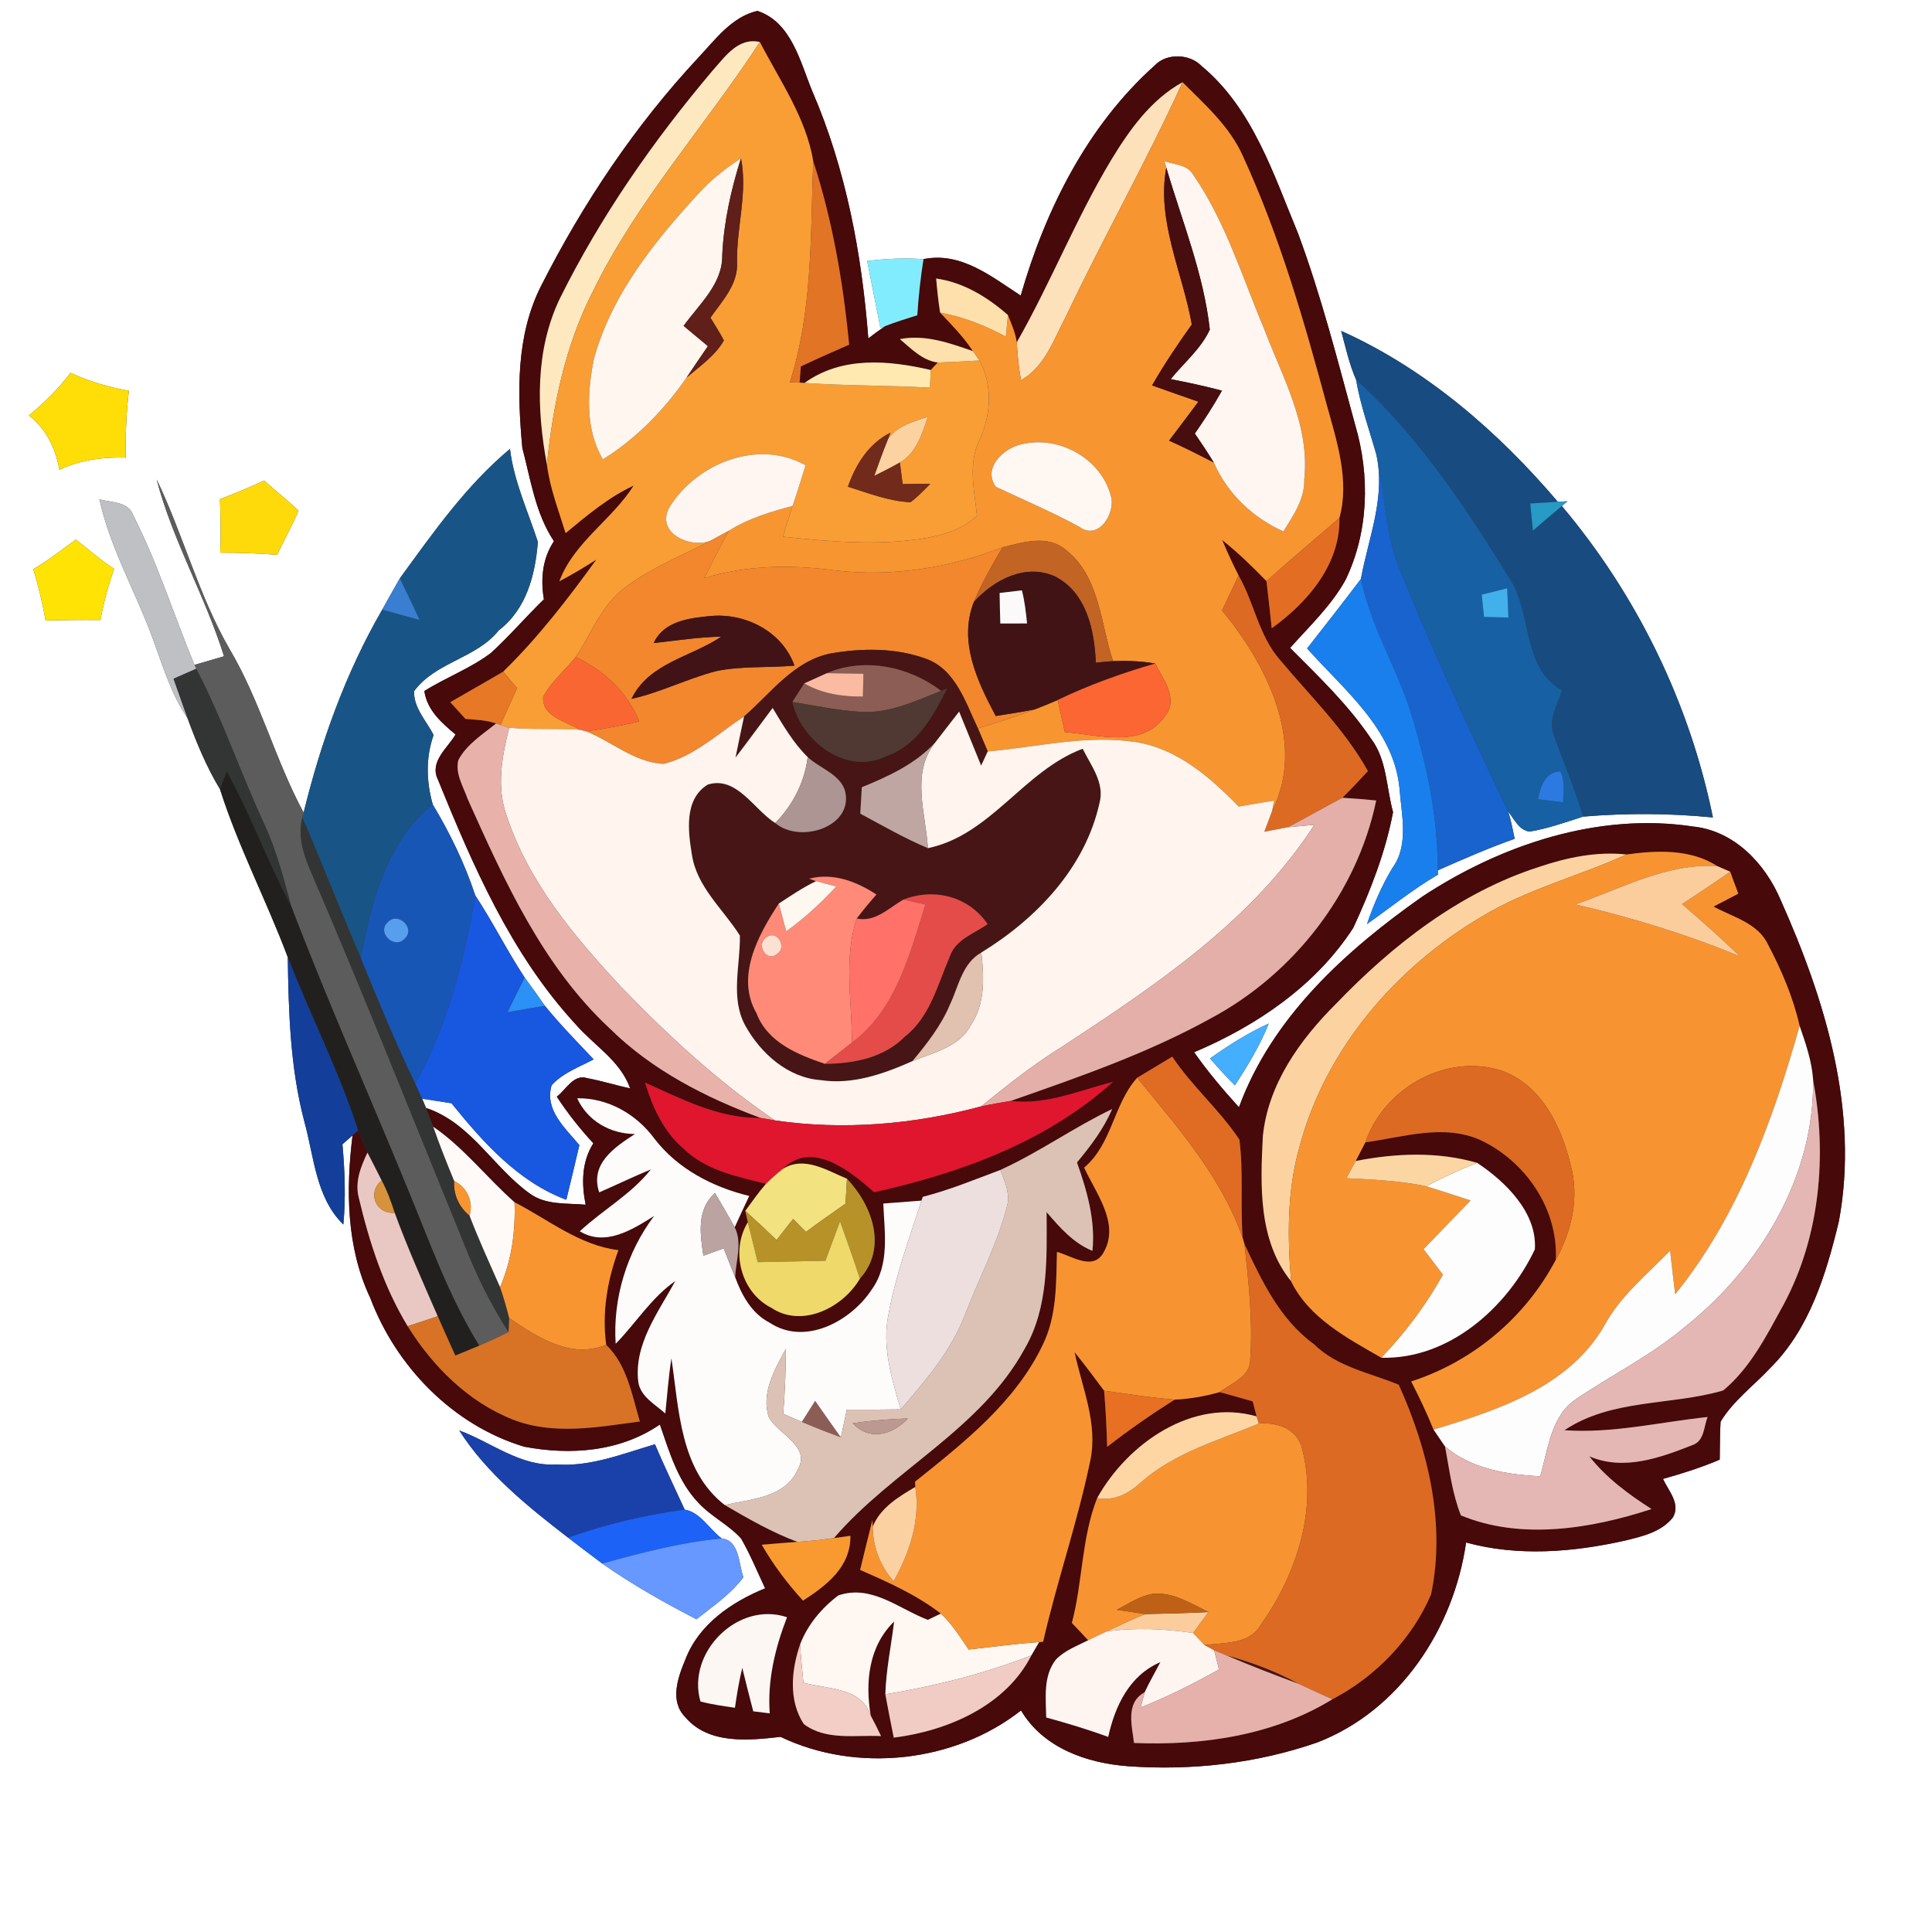 <?xml version="1.0" encoding="UTF-8" ?>
<!DOCTYPE svg PUBLIC "-//W3C//DTD SVG 1.1//EN" "http://www.w3.org/Graphics/SVG/1.1/DTD/svg11.dtd">
<svg width="250pt" height="250pt" viewBox="0 0 250 250" version="1.1" xmlns="http://www.w3.org/2000/svg">
<rect x="0" y="0" width="250" height="250" fill="#333333" stroke="none"/>
<g id="#ffffffff">
<path fill="#ffffff" opacity="1.00" d=" M 0.00 0.00 L 250.00 0.00 L 250.00 250.00 L 0.00 250.00 L 0.00 0.00 M 90.41 7.41 C 82.20 16.20 75.44 26.30 70.01 37.01 C 66.74 43.48 66.94 50.92 67.59 57.96 C 68.67 62.05 69.28 66.44 71.68 70.03 C 70.18 72.28 69.94 74.93 70.38 77.55 C 68.04 79.82 65.92 82.31 63.51 84.51 C 60.86 86.50 57.70 87.66 54.91 89.42 C 55.27 91.90 57.13 93.53 58.95 95.04 C 57.90 96.83 55.56 98.54 56.65 100.84 C 61.21 112.06 66.15 123.50 74.46 132.51 C 76.84 135.27 80.27 137.24 81.54 140.83 C 79.69 140.45 77.88 139.86 76.01 139.52 C 74.23 138.92 73.24 141.02 72.05 141.91 C 73.45 144.05 75.04 146.06 76.78 147.94 C 75.25 150.37 75.24 153.16 75.78 155.89 C 73.34 155.67 70.62 155.97 68.53 154.43 C 63.81 151.04 60.91 145.28 55.13 143.37 C 55.00 143.07 54.75 142.47 54.62 142.17 C 55.89 142.37 57.15 142.57 58.42 142.76 C 62.50 147.80 67.04 152.92 73.28 155.25 C 73.86 152.89 74.42 150.54 74.97 148.18 C 73.15 145.97 70.43 143.64 71.38 140.43 C 72.84 138.82 74.95 138.08 76.82 137.08 C 74.67 134.81 72.47 132.57 70.50 130.14 C 69.65 128.91 68.78 127.69 67.89 126.49 C 65.61 123.04 63.78 119.32 61.50 115.87 C 60.14 111.75 58.23 107.81 56.00 104.10 C 55.16 101.14 55.07 98.03 56.11 95.11 C 55.18 93.29 53.51 91.60 53.58 89.44 C 56.34 85.66 61.63 85.22 64.55 81.56 C 68.12 78.83 69.26 74.40 69.60 70.12 C 68.31 66.14 66.50 62.30 65.99 58.09 C 60.32 62.82 56.06 68.91 51.74 74.84 C 50.97 76.18 50.21 77.53 49.46 78.89 C 44.73 87.06 41.53 96.01 39.29 105.16 C 35.60 98.33 33.68 90.69 29.71 84.00 C 25.71 77.07 23.72 69.23 20.27 62.04 C 22.35 69.97 26.55 77.12 28.99 84.92 C 27.71 85.30 26.44 85.67 25.16 86.04 C 22.50 79.62 20.42 72.94 17.26 66.73 C 16.64 64.85 14.40 65.07 12.86 64.60 C 14.29 71.07 17.70 76.82 19.91 83.02 C 21.14 86.41 22.22 89.92 24.27 92.94 C 25.43 96.10 26.72 99.24 28.47 102.13 C 30.83 109.56 34.50 116.55 37.24 123.87 C 37.34 130.98 37.55 138.13 39.36 145.05 C 40.64 149.62 40.85 154.98 44.43 158.45 C 44.75 154.99 44.62 151.52 44.31 148.07 C 44.64 147.78 45.29 147.21 45.62 146.92 C 44.75 153.94 44.82 161.43 47.91 167.95 C 51.27 176.86 58.61 184.42 67.82 187.20 C 73.82 188.34 80.23 187.87 85.39 184.33 C 86.63 187.92 87.74 191.75 90.46 194.55 C 92.09 196.28 94.32 197.32 95.90 199.09 C 97.09 201.15 97.99 203.37 99.01 205.53 C 94.67 207.30 90.40 210.20 88.68 214.76 C 87.71 217.08 86.62 220.14 88.69 222.21 C 91.69 225.75 96.87 225.22 101.01 224.75 C 110.85 229.47 123.55 228.08 132.12 221.33 C 135.00 226.19 140.62 228.15 145.99 228.55 C 154.22 229.14 162.63 228.19 170.44 225.48 C 181.16 221.35 188.11 210.73 189.71 199.60 C 196.43 201.44 203.56 200.86 210.28 199.35 C 212.50 198.81 214.96 198.25 216.46 196.37 C 217.51 194.58 215.90 192.93 215.19 191.37 C 217.68 190.68 220.15 189.89 222.53 188.88 C 222.57 187.24 222.54 185.60 222.64 183.97 C 224.28 181.25 226.90 179.34 229.04 177.05 C 234.16 171.99 236.31 164.84 237.95 158.04 C 240.60 143.78 236.20 129.41 230.42 116.47 C 228.42 111.74 224.41 107.50 219.07 106.95 C 206.82 105.10 194.25 109.31 184.06 116.01 C 174.15 122.98 164.60 131.61 160.32 143.28 C 158.26 141.01 156.28 138.67 154.52 136.16 C 162.62 132.73 170.29 127.53 175.12 120.05 C 177.33 115.27 179.28 110.28 180.26 105.09 C 179.38 101.91 179.48 98.31 177.41 95.58 C 174.47 91.21 170.64 87.55 166.94 83.84 C 169.44 81.03 172.24 78.40 174.09 75.08 C 177.11 68.87 177.30 61.55 175.36 54.99 C 173.10 46.68 170.97 38.30 167.97 30.21 C 164.78 22.53 162.11 14.05 155.48 8.54 C 153.96 6.95 150.96 6.84 149.43 8.46 C 140.71 16.26 135.27 27.14 132.08 38.25 C 128.29 35.79 124.36 32.55 119.50 33.53 C 117.07 33.37 114.63 33.46 112.22 33.78 C 112.77 36.67 113.37 39.55 113.93 42.43 L 114.56 42.19 C 113.81 42.70 113.08 43.23 112.36 43.79 C 111.52 32.85 109.47 21.89 105.10 11.78 C 103.53 7.97 102.41 2.87 98.01 1.41 C 94.71 2.16 92.60 5.08 90.41 7.41 M 173.55 42.82 C 174.12 44.94 174.59 47.10 175.47 49.12 C 176.03 52.41 177.17 55.55 178.08 58.75 C 179.35 64.29 177.08 69.57 176.10 74.92 C 173.81 77.94 171.48 80.92 169.14 83.91 C 173.90 89.26 180.31 94.31 181.09 101.94 C 181.33 105.33 182.36 109.30 180.20 112.28 C 178.81 114.57 177.75 117.04 176.89 119.57 C 179.94 117.43 182.84 115.06 186.07 113.18 L 186.05 112.62 C 189.33 111.18 192.61 109.73 196.00 108.54 C 195.75 107.36 195.53 106.16 195.16 105.01 C 195.93 105.98 196.55 107.44 197.93 107.61 C 200.30 107.22 202.58 106.40 204.86 105.67 C 210.44 105.20 216.08 105.23 221.65 105.78 C 218.65 91.00 211.82 77.00 202.10 65.48 L 202.83 64.86 L 201.58 64.93 C 193.85 55.84 184.51 47.74 173.55 42.82 M 9.12 48.24 C 7.58 50.31 5.72 52.11 3.74 53.76 C 5.99 55.50 7.19 58.03 7.69 60.79 C 10.38 59.53 13.31 59.11 16.27 59.22 C 16.23 56.33 16.33 53.44 16.68 50.57 C 14.08 50.10 11.53 49.36 9.12 48.24 M 28.46 64.59 C 28.55 66.90 28.58 69.21 28.50 71.52 C 30.96 71.51 33.42 71.60 35.87 71.79 C 36.76 69.87 37.81 68.03 38.63 66.08 C 37.21 64.71 35.64 63.50 34.17 62.18 C 32.30 63.06 30.39 63.86 28.46 64.59 M 4.31 73.64 C 4.96 75.83 5.51 78.04 5.90 80.29 C 8.26 80.23 10.63 80.21 13.00 80.23 C 13.41 77.97 14.02 75.77 14.76 73.60 C 13.01 72.48 11.47 71.08 9.82 69.83 C 7.99 71.11 6.26 72.53 4.31 73.64 M 156.58 136.96 C 157.60 138.16 158.67 139.32 159.80 140.44 C 161.46 137.89 163.05 135.27 164.18 132.44 C 161.49 133.66 158.99 135.25 156.58 136.96 M 59.42 185.10 C 63.02 190.71 68.29 194.94 73.51 198.97 C 74.97 200.10 76.45 201.21 77.93 202.32 C 81.79 205.03 85.92 207.36 90.12 209.53 C 92.25 207.85 94.56 206.29 96.20 204.09 C 95.56 202.37 95.71 199.33 93.40 199.08 C 91.81 197.91 90.59 195.64 88.60 195.35 C 87.31 192.53 85.96 189.74 84.75 186.89 C 80.58 188.11 76.42 189.82 71.99 189.50 C 67.34 189.80 63.58 186.62 59.42 185.10 Z" />
</g>
<g id="#47090aff">
<path fill="#47090a" opacity="1.00" d=" M 90.41 7.41 C 92.60 5.08 94.71 2.16 98.01 1.41 C 102.41 2.87 103.53 7.97 105.10 11.78 C 109.47 21.89 111.52 32.85 112.36 43.79 C 113.08 43.23 113.81 42.70 114.56 42.19 C 115.92 41.66 117.31 41.23 118.70 40.79 C 118.85 38.36 119.12 35.93 119.50 33.53 C 124.36 32.55 128.29 35.79 132.08 38.25 C 135.27 27.14 140.71 16.26 149.43 8.46 C 150.96 6.84 153.96 6.95 155.48 8.54 C 162.11 14.05 164.78 22.53 167.97 30.21 C 170.97 38.30 173.10 46.68 175.36 54.99 C 177.30 61.55 177.11 68.87 174.09 75.08 C 172.24 78.40 169.44 81.03 166.94 83.84 C 170.64 87.55 174.47 91.21 177.41 95.58 C 179.48 98.31 179.38 101.91 180.26 105.09 C 179.28 110.28 177.33 115.27 175.12 120.05 C 170.29 127.53 162.62 132.73 154.52 136.16 C 156.28 138.67 158.26 141.01 160.32 143.28 C 164.60 131.61 174.15 122.98 184.06 116.01 C 194.25 109.31 206.82 105.10 219.07 106.95 C 224.41 107.50 228.42 111.74 230.42 116.47 C 236.20 129.41 240.60 143.78 237.95 158.04 C 236.31 164.84 234.16 171.99 229.04 177.05 C 226.90 179.34 224.28 181.25 222.64 183.97 C 222.54 185.60 222.57 187.24 222.53 188.88 C 220.15 189.89 217.68 190.68 215.19 191.37 C 215.90 192.93 217.51 194.58 216.46 196.37 C 214.96 198.25 212.50 198.81 210.28 199.35 C 203.56 200.86 196.43 201.44 189.71 199.60 C 188.11 210.73 181.16 221.35 170.44 225.48 C 162.63 228.19 154.22 229.14 145.99 228.55 C 140.62 228.15 135.00 226.19 132.12 221.33 C 123.55 228.08 110.85 229.47 101.01 224.75 C 96.87 225.22 91.69 225.75 88.69 222.21 C 86.62 220.14 87.71 217.08 88.68 214.76 C 90.40 210.20 94.67 207.30 99.01 205.53 C 97.99 203.37 97.09 201.15 95.90 199.09 C 94.32 197.32 92.09 196.28 90.46 194.55 C 87.74 191.75 86.63 187.92 85.39 184.33 C 80.23 187.87 73.82 188.34 67.82 187.20 C 58.61 184.42 51.27 176.86 47.91 167.95 C 44.82 161.43 44.75 153.94 45.62 146.92 L 46.33 146.27 C 46.70 147.24 47.11 148.20 47.55 149.15 C 46.69 150.95 45.90 152.93 46.42 154.96 C 47.79 160.74 49.65 166.50 52.75 171.61 C 55.99 176.82 60.60 181.42 66.38 183.70 C 71.64 185.75 77.39 184.66 82.80 183.94 C 81.76 180.48 81.16 176.64 78.44 174.02 C 77.88 169.86 78.58 165.68 80.02 161.77 C 74.98 161.15 70.96 157.82 66.58 155.57 C 62.99 152.40 60.04 148.53 56.06 145.80 C 55.83 145.19 55.37 143.98 55.13 143.37 C 60.91 145.28 63.81 151.04 68.53 154.43 C 70.62 155.97 73.34 155.67 75.78 155.89 C 75.24 153.16 75.25 150.37 76.78 147.94 C 75.04 146.06 73.45 144.05 72.05 141.91 C 73.24 141.02 74.23 138.92 76.01 139.52 C 77.88 139.86 79.69 140.45 81.54 140.83 C 80.27 137.24 76.84 135.27 74.46 132.51 C 66.15 123.50 61.21 112.06 56.65 100.84 C 55.56 98.54 57.90 96.83 58.95 95.04 C 57.13 93.53 55.27 91.90 54.91 89.42 C 57.70 87.66 60.86 86.50 63.51 84.51 C 65.92 82.31 68.04 79.82 70.38 77.55 C 69.94 74.93 70.18 72.28 71.68 70.03 C 69.28 66.44 68.67 62.05 67.59 57.96 C 66.94 50.92 66.74 43.48 70.01 37.01 C 75.44 26.30 82.20 16.20 90.41 7.41 M 92.18 9.17 C 84.55 18.20 77.73 27.98 72.47 38.58 C 69.23 45.28 69.43 52.95 70.77 60.10 C 71.15 63.16 72.29 66.06 73.19 68.99 C 75.95 66.71 78.71 64.36 81.99 62.84 C 79.18 67.29 74.26 70.16 72.38 75.22 C 74.02 74.36 75.60 73.41 77.16 72.42 C 73.47 77.51 69.63 82.51 65.11 86.91 C 62.84 88.25 60.54 89.54 58.26 90.86 C 58.76 91.40 59.74 92.49 60.23 93.03 C 61.56 93.14 62.92 93.17 64.19 93.62 C 62.44 95.04 60.39 96.31 59.31 98.35 C 58.87 100.11 59.96 101.79 60.52 103.40 C 65.29 114.02 70.24 125.03 78.91 133.09 C 84.36 138.48 91.30 142.02 98.42 144.66 C 93.02 144.75 88.24 142.21 83.46 140.09 C 84.44 143.24 85.83 146.39 88.39 148.58 C 91.26 151.43 95.35 152.25 99.12 153.18 C 98.15 154.29 97.31 155.50 96.44 156.69 C 96.52 157.05 96.69 157.78 96.77 158.15 C 94.49 161.89 95.87 167.25 99.83 169.24 C 103.80 171.89 109.09 169.20 111.27 165.46 C 114.87 161.47 112.88 155.98 109.60 152.53 C 107.00 151.46 104.05 149.51 101.28 151.27 C 105.06 147.45 110.06 151.58 113.12 154.27 C 124.23 151.82 135.45 147.74 144.01 140.00 C 139.65 141.10 135.38 143.02 130.78 142.46 C 139.61 139.37 148.51 136.30 156.72 131.75 C 167.41 126.03 175.62 115.49 178.08 103.58 C 176.63 103.43 175.17 103.32 173.71 103.23 C 174.85 102.12 175.92 100.94 177.01 99.78 C 174.01 94.39 169.56 90.09 165.64 85.40 C 162.89 82.27 162.30 78.00 160.28 74.47 C 159.50 72.97 158.81 71.43 158.15 69.88 C 160.19 71.51 162.07 73.32 163.88 75.20 C 164.12 77.23 164.34 79.26 164.56 81.30 C 169.18 77.99 173.46 73.03 173.32 67.02 C 174.66 62.16 172.98 57.08 171.68 52.38 C 168.74 41.46 165.58 30.54 160.85 20.24 C 159.15 16.38 155.94 13.56 153.02 10.64 C 148.91 12.90 146.13 16.84 143.75 20.76 C 139.20 28.35 135.95 36.62 131.57 44.30 C 131.40 43.06 130.88 41.92 130.43 40.77 C 127.79 38.45 124.68 36.54 121.14 36.04 C 121.26 37.51 121.42 38.99 121.65 40.45 C 123.15 42.04 124.69 43.60 125.90 45.44 C 122.86 44.38 119.71 43.25 116.44 43.88 C 117.91 45.11 119.34 46.64 121.34 46.91 C 121.11 47.15 120.67 47.64 120.44 47.88 C 114.98 46.61 108.94 46.07 104.11 49.55 L 103.47 49.51 C 103.51 48.99 103.59 47.93 103.63 47.41 C 105.70 46.44 107.79 45.51 109.88 44.60 C 109.11 36.56 107.73 28.53 105.23 20.84 C 104.29 15.20 100.90 10.43 98.33 5.44 C 95.51 4.79 93.81 7.36 92.18 9.17 M 199.08 112.20 C 188.88 115.49 180.22 122.25 172.88 129.89 C 168.21 134.54 164.06 140.32 163.41 147.07 C 163.09 153.43 162.81 160.52 167.06 165.79 C 169.37 170.54 174.35 173.17 178.75 175.69 C 187.51 175.92 195.05 169.18 198.61 161.66 C 198.92 156.92 194.82 152.91 191.13 150.47 C 186.02 148.99 180.60 149.22 175.43 150.23 C 175.85 149.43 176.27 148.62 176.68 147.82 C 181.57 147.15 186.80 145.39 191.58 147.53 C 197.42 150.29 201.64 156.44 201.32 163.02 C 197.39 170.48 190.63 176.16 182.61 178.76 C 183.65 180.80 184.64 182.86 185.50 184.99 C 185.87 185.54 186.62 186.63 186.99 187.18 C 187.55 190.17 187.91 193.24 189.04 196.09 C 196.80 199.32 205.91 197.82 213.71 195.27 C 210.73 193.36 207.86 191.25 205.66 188.45 C 210.13 190.37 214.84 188.63 219.09 186.96 C 220.56 186.39 220.46 184.60 220.96 183.36 C 214.80 184.01 208.66 185.51 202.44 185.07 C 208.56 180.97 216.22 181.91 222.99 179.92 C 226.53 176.98 228.65 172.72 230.83 168.75 C 235.53 159.94 236.43 149.50 234.62 139.78 C 234.46 137.35 233.66 135.03 232.87 132.75 C 232.04 129.07 230.54 125.56 228.79 122.24 C 227.48 119.43 224.23 118.68 221.74 117.31 C 222.80 116.75 223.87 116.19 224.94 115.64 C 224.58 114.69 224.23 113.75 223.89 112.80 C 223.47 112.62 222.63 112.25 222.21 112.07 C 218.77 109.84 214.37 110.03 210.48 110.57 C 206.60 110.15 202.74 110.96 199.08 112.20 M 147.15 139.46 C 144.07 142.89 143.93 148.01 140.29 151.09 C 141.79 154.38 144.89 158.26 142.87 161.94 C 141.54 164.58 138.73 162.52 136.77 162.00 C 136.66 166.03 136.77 170.24 134.96 173.96 C 131.43 181.42 124.71 186.68 118.41 191.73 L 118.44 192.41 C 116.27 193.69 113.92 195.10 112.93 197.55 L 112.89 196.69 C 112.36 198.84 111.81 200.99 111.30 203.15 C 114.93 204.73 118.59 206.37 121.75 208.80 C 121.33 209.00 120.48 209.41 120.06 209.61 C 116.33 208.19 112.76 204.98 108.48 206.45 C 106.32 208.08 104.50 210.24 103.53 212.79 C 102.40 216.09 102.01 220.04 104.01 223.09 C 106.86 225.26 110.68 224.48 114.01 224.65 C 113.58 223.75 113.14 222.87 112.67 221.99 C 111.93 217.66 112.41 213.02 115.70 209.82 C 115.32 212.96 114.66 216.07 114.56 219.25 C 114.90 221.12 115.28 222.98 115.65 224.85 C 122.60 223.98 130.14 220.75 133.46 214.21 C 133.71 213.78 134.21 212.92 134.46 212.49 L 134.98 212.44 C 136.78 204.57 139.45 196.92 141.08 189.01 C 142.10 184.20 140.02 179.59 139.05 174.97 C 140.37 176.59 141.61 178.28 142.87 179.96 C 143.07 182.38 143.20 184.80 143.26 187.23 C 146.07 185.04 149.00 183.01 152.00 181.11 C 153.97 181.03 155.93 180.67 157.83 180.14 C 159.25 180.53 160.68 180.93 162.10 181.34 C 162.23 181.83 162.48 182.80 162.60 183.28 C 154.31 180.90 145.92 186.77 141.97 193.85 C 139.94 199.01 140.11 204.68 138.70 210.01 C 139.40 210.75 140.11 211.49 140.81 212.25 C 139.38 212.98 137.80 213.55 136.65 214.73 C 134.96 216.86 135.34 219.70 135.38 222.24 C 138.08 222.98 140.76 223.79 143.40 224.75 C 144.30 220.72 146.14 216.80 150.15 215.08 C 149.48 216.39 148.73 217.65 148.12 218.98 C 145.60 220.33 146.48 223.28 146.74 225.54 C 155.57 225.90 164.77 224.58 172.42 219.88 C 177.97 217.00 182.73 212.09 185.18 206.31 C 187.10 197.15 184.79 187.57 181.00 179.19 C 177.25 177.63 173.02 176.90 170.02 173.93 C 165.62 170.74 163.29 165.77 161.04 161.00 L 160.80 160.17 C 160.49 155.94 160.92 151.67 160.38 147.47 C 157.84 143.63 154.25 140.58 151.69 136.73 C 150.17 137.64 148.66 138.56 147.15 139.46 M 74.69 142.12 C 76.04 145.06 78.97 146.72 82.17 146.74 C 79.52 148.45 76.30 150.61 77.54 154.29 C 79.78 153.32 81.97 152.25 84.23 151.32 C 81.68 154.55 78.00 156.55 75.03 159.33 C 78.34 161.34 81.81 159.12 84.65 157.34 C 81.12 162.01 79.28 168.03 79.67 173.88 C 82.29 171.21 84.27 167.92 87.39 165.76 C 85.17 169.84 81.96 174.01 82.61 178.92 C 82.95 180.77 84.80 181.74 86.09 182.90 C 86.34 180.52 86.51 178.13 86.88 175.76 C 87.88 182.41 87.97 190.21 93.78 194.75 C 96.82 196.52 99.88 198.29 103.19 199.52 C 101.65 199.63 100.11 199.75 98.57 199.89 C 100.07 202.49 101.88 204.90 103.91 207.12 C 106.97 205.14 110.09 202.77 110.04 198.73 C 109.51 198.81 108.45 198.96 107.91 199.03 C 115.49 190.19 126.92 184.96 132.62 174.48 C 135.71 169.14 135.45 162.80 135.43 156.85 C 137.13 158.83 138.88 160.85 141.36 161.86 C 141.77 157.92 140.66 154.09 139.36 150.42 C 141.13 148.30 142.82 146.07 143.91 143.51 C 138.95 145.88 134.46 149.11 129.45 151.39 C 126.13 152.63 122.85 154.00 119.40 154.87 L 119.24 155.36 C 117.59 155.48 115.95 155.61 114.30 155.74 C 114.45 159.48 115.16 163.63 112.79 166.89 C 110.10 170.96 104.19 174.19 99.61 171.17 C 97.29 169.98 95.98 167.63 95.13 165.27 C 95.22 163.15 96.08 160.80 95.07 158.81 C 95.68 157.45 96.31 156.10 96.95 154.76 C 92.21 153.60 87.68 151.26 84.67 147.33 C 82.34 144.17 78.67 142.06 74.69 142.12 M 90.64 220.17 C 92.10 220.56 93.60 220.76 95.10 220.98 C 95.35 219.24 95.63 217.52 96.05 215.82 C 96.52 217.69 96.97 219.57 97.47 221.44 C 98.00 221.51 99.07 221.64 99.60 221.71 C 99.29 217.42 100.30 213.24 101.84 209.27 C 95.48 207.13 88.81 213.84 90.64 220.17 Z" />
</g>
<g id="#fde8c0ff">
<path fill="#fde8c0" opacity="1.00" d=" M 92.18 9.17 C 93.81 7.36 95.51 4.79 98.33 5.44 C 91.26 16.29 82.43 26.01 76.72 37.71 C 73.16 44.66 71.55 52.40 70.77 60.10 C 69.43 52.95 69.23 45.28 72.47 38.58 C 77.73 27.98 84.55 18.20 92.18 9.17 Z" />
</g>
<g id="#f89e35ff">
<path fill="#f89e35" opacity="1.00" d=" M 98.33 5.44 C 100.90 10.43 104.29 15.20 105.23 20.84 C 104.87 30.42 105.17 40.22 102.21 49.46 C 102.53 49.47 103.16 49.50 103.47 49.51 L 104.11 49.55 C 109.51 49.93 114.93 49.85 120.33 50.16 C 120.36 49.59 120.41 48.45 120.44 47.88 C 120.67 47.64 121.11 47.15 121.34 46.91 C 123.14 46.84 124.94 46.76 126.74 46.65 C 128.48 49.89 128.25 53.61 126.76 56.90 C 125.23 60.03 126.08 63.44 126.42 66.71 C 124.66 68.48 122.14 69.20 119.75 69.64 C 113.64 70.64 107.42 70.09 101.31 69.45 C 101.72 68.12 102.13 66.79 102.56 65.47 C 103.15 63.72 103.71 61.97 104.24 60.21 C 98.12 56.75 90.15 59.94 86.64 65.62 C 84.79 68.87 89.15 70.97 91.87 70.01 C 88.20 71.92 84.29 73.46 80.96 75.96 C 77.86 78.22 76.54 81.95 74.49 85.04 C 73.09 86.74 71.35 88.20 70.29 90.16 C 70.08 92.74 73.30 93.35 75.02 94.43 C 71.98 94.22 68.92 94.45 65.89 94.17 C 65.61 94.08 65.04 93.90 64.76 93.81 C 65.49 92.22 66.20 90.63 66.91 89.04 C 66.31 88.33 65.71 87.62 65.11 86.91 C 69.63 82.51 73.47 77.51 77.16 72.42 C 75.60 73.41 74.02 74.36 72.38 75.22 C 74.26 70.16 79.18 67.29 81.99 62.84 C 78.71 64.36 75.95 66.71 73.19 68.99 C 72.29 66.06 71.15 63.16 70.77 60.10 C 71.55 52.40 73.16 44.66 76.72 37.71 C 82.43 26.01 91.26 16.29 98.33 5.44 M 90.71 24.70 C 84.85 31.03 79.15 38.01 76.84 46.49 C 75.99 50.78 75.71 55.53 78.01 59.44 C 82.34 56.76 85.95 53.02 88.85 48.85 C 90.57 47.38 92.53 46.05 93.67 44.05 C 93.14 43.04 92.52 42.08 91.93 41.11 C 93.45 38.94 95.53 36.80 95.37 33.94 C 95.29 29.44 96.77 24.94 95.88 20.47 C 94.04 21.71 92.23 23.06 90.71 24.70 M 114.89 56.85 L 115.22 55.99 C 112.40 57.40 110.74 60.09 109.72 62.98 C 112.37 63.80 115.03 64.87 117.83 64.99 C 118.75 64.28 119.56 63.43 120.38 62.61 C 119.18 62.61 117.99 62.62 116.80 62.64 C 116.71 61.94 116.53 60.55 116.44 59.85 C 118.59 58.61 119.32 56.12 120.06 53.93 C 118.18 54.55 116.07 55.12 114.89 56.85 Z" />
</g>
<g id="#fde1baff">
<path fill="#fde1ba" opacity="1.00" d=" M 143.75 20.76 C 146.13 16.84 148.91 12.90 153.02 10.64 C 148.34 20.92 142.77 30.76 137.93 40.96 C 136.36 43.92 135.21 47.46 132.12 49.20 C 131.82 47.58 131.66 45.94 131.57 44.30 C 135.95 36.62 139.20 28.35 143.75 20.76 Z" />
</g>
<g id="#f79531ff">
<path fill="#f79531" opacity="1.00" d=" M 153.02 10.64 C 155.94 13.56 159.15 16.38 160.85 20.24 C 165.58 30.54 168.74 41.46 171.68 52.38 C 172.98 57.08 174.66 62.16 173.32 67.02 C 170.18 69.75 166.98 72.42 163.88 75.20 C 162.07 73.32 160.19 71.51 158.15 69.88 C 158.81 71.43 159.50 72.97 160.28 74.47 C 159.56 75.97 158.84 77.48 158.13 78.99 C 163.86 85.94 169.08 96.08 164.61 104.94 C 164.67 104.61 164.80 103.94 164.87 103.60 C 163.34 103.83 161.81 104.11 160.29 104.37 C 156.61 100.59 152.33 96.85 146.94 96.02 C 140.54 95.05 134.17 96.68 127.81 97.24 C 127.39 96.24 126.97 95.24 126.54 94.25 C 129.02 93.50 131.49 92.72 133.91 91.79 C 134.90 91.41 135.89 91.01 136.86 90.58 C 137.18 91.96 137.48 93.34 137.79 94.73 C 142.05 95.07 147.89 96.90 150.77 92.62 C 152.55 90.39 150.49 87.90 149.48 85.86 C 147.68 85.54 145.84 85.48 144.02 85.55 C 142.40 80.66 142.29 74.53 137.89 71.14 C 135.55 69.14 132.37 70.18 129.74 70.82 C 122.83 73.50 115.37 74.69 107.98 73.80 C 102.35 73.05 96.61 73.13 91.14 74.80 C 92.19 72.75 93.18 70.67 94.33 68.67 C 96.84 67.08 99.71 66.22 102.56 65.47 C 102.13 66.79 101.72 68.12 101.31 69.45 C 107.42 70.09 113.64 70.64 119.75 69.64 C 122.14 69.20 124.66 68.48 126.42 66.71 C 126.08 63.44 125.23 60.03 126.76 56.90 C 128.25 53.61 128.48 49.89 126.74 46.65 C 126.53 46.34 126.11 45.74 125.90 45.44 C 124.69 43.60 123.15 42.04 121.65 40.45 C 124.65 40.98 127.48 42.13 130.16 43.56 C 130.22 42.86 130.36 41.47 130.43 40.77 C 130.88 41.92 131.40 43.06 131.57 44.30 C 131.66 45.94 131.82 47.58 132.12 49.20 C 135.21 47.46 136.36 43.92 137.93 40.96 C 142.77 30.76 148.34 20.92 153.02 10.64 M 150.69 20.86 L 150.92 21.69 C 149.63 28.61 153.04 35.28 154.22 41.99 C 152.39 44.54 150.65 47.15 149.08 49.87 C 151.07 50.59 153.07 51.28 155.07 51.98 C 153.82 53.67 152.55 55.34 151.28 57.02 C 153.24 57.89 155.15 58.86 157.06 59.85 C 158.84 63.89 162.06 66.95 166.07 68.77 C 167.35 66.70 168.85 64.57 168.77 62.02 C 169.53 55.01 165.91 48.75 163.53 42.44 C 160.71 35.74 158.56 28.64 154.40 22.62 C 153.64 21.28 151.97 21.32 150.69 20.86 M 131.51 57.68 C 129.43 58.48 127.26 60.74 128.86 62.99 C 132.49 64.70 136.19 66.27 139.72 68.20 C 142.13 69.97 144.39 66.43 143.75 64.19 C 142.44 59.11 136.50 56.02 131.51 57.68 Z" />
<path fill="#f79531" opacity="1.00" d=" M 58.77 152.81 C 60.48 153.63 61.29 155.50 60.77 157.33 C 59.41 156.22 58.63 154.57 58.77 152.81 Z" />
</g>
<g id="#fff6f0ff">
<path fill="#fff6f0" opacity="1.00" d=" M 90.71 24.70 C 92.23 23.06 94.04 21.71 95.88 20.47 C 94.60 24.55 93.65 28.74 93.46 33.02 C 93.51 36.76 90.47 39.36 88.46 42.17 C 89.50 43.05 90.55 43.92 91.60 44.79 C 90.67 46.14 89.76 47.49 88.85 48.85 C 85.95 53.02 82.34 56.76 78.01 59.44 C 75.71 55.53 75.99 50.78 76.84 46.49 C 79.15 38.01 84.85 31.03 90.71 24.70 Z" />
</g>
<g id="#601f18ff">
<path fill="#601f18" opacity="1.00" d=" M 95.88 20.47 C 96.77 24.94 95.29 29.44 95.37 33.94 C 95.53 36.80 93.45 38.94 91.93 41.11 C 92.52 42.08 93.14 43.04 93.67 44.05 C 92.53 46.05 90.57 47.38 88.85 48.85 C 89.76 47.49 90.67 46.14 91.60 44.79 C 90.55 43.92 89.50 43.05 88.46 42.17 C 90.47 39.36 93.51 36.76 93.46 33.02 C 93.65 28.74 94.60 24.55 95.88 20.47 Z" />
</g>
<g id="#e27425ff">
<path fill="#e27425" opacity="1.00" d=" M 105.23 20.84 C 107.73 28.53 109.11 36.56 109.88 44.60 C 107.79 45.51 105.70 46.44 103.63 47.41 C 103.59 47.93 103.51 48.99 103.47 49.51 C 103.16 49.50 102.53 49.47 102.21 49.46 C 105.17 40.22 104.87 30.42 105.23 20.84 Z" />
</g>
<g id="#fff6f1ff">
<path fill="#fff6f1" opacity="1.00" d=" M 150.69 20.86 C 151.97 21.32 153.64 21.28 154.40 22.62 C 158.56 28.64 160.71 35.74 163.53 42.44 C 165.91 48.75 169.53 55.01 168.77 62.02 C 168.85 64.57 167.35 66.70 166.07 68.77 C 162.06 66.95 158.84 63.89 157.06 59.85 C 156.29 58.57 155.45 57.33 154.61 56.10 C 155.87 54.30 157.05 52.46 158.12 50.55 C 155.93 49.97 153.72 49.49 151.49 49.06 C 153.19 46.95 155.40 45.15 156.55 42.65 C 155.76 35.44 152.95 28.62 150.92 21.69 L 150.69 20.86 Z" />
</g>
<g id="#480d0fff">
<path fill="#480d0f" opacity="1.00" d=" M 154.22 41.99 C 153.04 35.28 149.63 28.61 150.92 21.69 C 152.95 28.62 155.76 35.44 156.55 42.65 C 155.40 45.15 153.19 46.95 151.49 49.06 C 153.72 49.49 155.93 49.97 158.12 50.55 C 157.05 52.46 155.87 54.30 154.61 56.10 C 155.45 57.33 156.29 58.57 157.06 59.85 C 155.15 58.86 153.24 57.89 151.28 57.02 C 152.55 55.34 153.82 53.67 155.07 51.98 C 153.07 51.28 151.07 50.59 149.08 49.87 C 150.65 47.15 152.39 44.54 154.22 41.99 Z" />
</g>
<g id="#82ecffff">
<path fill="#82ecff" opacity="1.00" d=" M 112.22 33.78 C 114.63 33.46 117.07 33.37 119.50 33.53 C 119.12 35.93 118.85 38.36 118.70 40.79 C 117.31 41.23 115.92 41.66 114.56 42.19 L 113.93 42.43 C 113.37 39.55 112.77 36.67 112.22 33.78 Z" />
</g>
<g id="#fde0abff">
<path fill="#fde0ab" opacity="1.00" d=" M 121.14 36.04 C 124.68 36.54 127.79 38.45 130.43 40.77 C 130.36 41.47 130.22 42.86 130.16 43.56 C 127.48 42.13 124.65 40.98 121.65 40.45 C 121.42 38.99 121.26 37.51 121.14 36.04 Z" />
<path fill="#fde0ab" opacity="1.00" d=" M 116.44 43.88 C 119.71 43.25 122.86 44.38 125.90 45.44 C 126.11 45.74 126.53 46.34 126.74 46.65 C 124.94 46.76 123.14 46.84 121.34 46.91 C 119.34 46.64 117.91 45.11 116.44 43.88 Z" />
</g>
<g id="#184b7fff">
<path fill="#184b7f" opacity="1.00" d=" M 173.55 42.82 C 184.51 47.74 193.85 55.84 201.58 64.93 C 200.69 64.99 198.91 65.09 198.01 65.15 C 198.10 66.03 198.27 67.79 198.36 68.67 C 199.60 67.59 200.84 66.53 202.10 65.48 C 211.82 77.00 218.65 91.00 221.65 105.78 C 216.08 105.23 210.44 105.20 204.86 105.67 C 203.79 102.05 202.29 98.60 201.04 95.05 C 200.28 93.09 201.58 91.18 202.12 89.34 C 196.80 86.24 198.36 79.33 195.27 74.74 C 189.59 65.55 183.54 56.42 175.47 49.12 C 174.59 47.10 174.12 44.94 173.55 42.82 Z" />
</g>
<g id="#ffe9b1ff">
<path fill="#ffe9b1" opacity="1.00" d=" M 104.11 49.55 C 108.94 46.07 114.98 46.61 120.44 47.88 C 120.41 48.45 120.36 49.59 120.33 50.16 C 114.93 49.85 109.51 49.93 104.11 49.55 Z" />
</g>
<g id="#ffdd06ff">
<path fill="#ffdd06" opacity="1.00" d=" M 9.12 48.24 C 11.53 49.36 14.08 50.10 16.68 50.57 C 16.33 53.44 16.23 56.33 16.27 59.22 C 13.31 59.11 10.38 59.53 7.69 60.79 C 7.19 58.03 5.99 55.50 3.74 53.76 C 5.72 52.11 7.58 50.31 9.12 48.24 Z" />
</g>
<g id="#1860a4ff">
<path fill="#1860a4" opacity="1.00" d=" M 175.47 49.12 C 183.54 56.42 189.59 65.55 195.27 74.74 C 198.36 79.33 196.80 86.24 202.12 89.34 C 201.58 91.18 200.28 93.09 201.04 95.05 C 202.29 98.60 203.79 102.05 204.86 105.67 C 202.58 106.40 200.30 107.22 197.93 107.61 C 196.55 107.44 195.93 105.98 195.16 105.01 C 190.15 94.48 185.22 83.89 180.89 73.06 C 179.16 68.47 179.21 63.48 178.08 58.75 C 177.17 55.55 176.03 52.41 175.47 49.12 M 191.73 76.95 C 191.80 77.67 191.95 79.11 192.03 79.83 C 192.82 79.85 194.40 79.89 195.19 79.91 C 195.14 78.64 195.08 77.38 195.03 76.12 C 193.93 76.39 192.82 76.67 191.73 76.95 M 199.02 103.42 C 199.83 103.52 201.45 103.72 202.26 103.82 C 202.31 102.48 202.53 101.08 201.91 99.82 C 199.90 99.88 199.34 101.80 199.02 103.42 Z" />
</g>
<g id="#fcd3a0ff">
<path fill="#fcd3a0" opacity="1.00" d=" M 114.89 56.85 C 116.07 55.12 118.18 54.55 120.06 53.93 C 119.32 56.12 118.59 58.61 116.44 59.85 C 115.36 60.47 114.24 61.03 113.12 61.59 C 113.68 60.00 114.26 58.42 114.89 56.85 Z" />
<path fill="#fcd3a0" opacity="1.00" d=" M 199.08 112.20 C 202.74 110.96 206.60 110.15 210.48 110.57 C 204.27 113.39 197.55 115.06 191.69 118.64 C 180.60 125.20 171.51 135.76 168.17 148.35 C 166.54 154.01 166.59 159.97 167.06 165.79 C 162.81 160.52 163.09 153.43 163.41 147.07 C 164.06 140.32 168.21 134.54 172.88 129.89 C 180.22 122.25 188.88 115.49 199.08 112.20 Z" />
</g>
<g id="#722a1bff">
<path fill="#722a1b" opacity="1.00" d=" M 109.72 62.98 C 110.74 60.09 112.40 57.40 115.22 55.99 L 114.89 56.85 C 114.26 58.42 113.68 60.00 113.12 61.59 C 114.24 61.03 115.36 60.47 116.44 59.85 C 116.53 60.55 116.71 61.94 116.80 62.64 C 117.99 62.62 119.18 62.61 120.38 62.61 C 119.56 63.43 118.75 64.28 117.83 64.99 C 115.03 64.87 112.37 63.80 109.72 62.98 Z" />
</g>
<g id="#fff7f2ff">
<path fill="#fff7f2" opacity="1.00" d=" M 131.51 57.68 C 136.50 56.02 142.44 59.11 143.75 64.19 C 144.39 66.43 142.13 69.97 139.72 68.20 C 136.19 66.27 132.49 64.70 128.86 62.99 C 127.26 60.74 129.43 58.48 131.51 57.68 Z" />
<path fill="#fff7f2" opacity="1.00" d=" M 108.48 206.45 C 112.76 204.98 116.33 208.19 120.06 209.61 C 120.48 209.41 121.33 209.00 121.75 208.80 C 123.20 210.14 124.24 211.83 125.35 213.45 C 128.38 213.12 131.41 212.69 134.46 212.49 C 134.21 212.92 133.71 213.78 133.46 214.21 C 127.37 216.58 121.00 218.18 114.56 219.25 C 114.66 216.07 115.32 212.96 115.70 209.82 C 112.41 213.02 111.93 217.66 112.67 221.99 C 111.47 218.30 107.05 218.60 103.96 217.74 C 103.80 216.09 103.63 214.44 103.53 212.79 C 104.50 210.24 106.32 208.08 108.48 206.45 Z" />
</g>
<g id="#185586ff">
<path fill="#185586" opacity="1.00" d=" M 51.74 74.84 C 56.06 68.91 60.32 62.82 65.99 58.09 C 66.50 62.30 68.31 66.14 69.60 70.12 C 69.26 74.40 68.12 78.83 64.55 81.56 C 61.63 85.22 56.34 85.66 53.58 89.44 C 53.51 91.60 55.18 93.29 56.11 95.11 C 55.07 98.03 55.16 101.14 56.00 104.10 C 49.97 109.00 48.09 116.71 46.69 123.98 C 44.08 117.96 41.75 111.82 39.12 105.81 L 39.29 105.16 C 41.53 96.01 44.73 87.06 49.46 78.89 C 51.07 79.34 52.68 79.78 54.30 80.22 C 53.46 78.42 52.60 76.63 51.74 74.84 Z" />
</g>
<g id="#fff6f2ff">
<path fill="#fff6f2" opacity="1.00" d=" M 86.64 65.62 C 90.15 59.94 98.12 56.75 104.24 60.21 C 103.71 61.97 103.15 63.72 102.56 65.47 C 99.71 66.22 96.84 67.08 94.33 68.67 C 93.72 69.01 92.49 69.67 91.87 70.01 C 89.15 70.97 84.79 68.87 86.64 65.62 Z" />
</g>
<g id="#1863cdff">
<path fill="#1863cd" opacity="1.00" d=" M 178.08 58.75 C 179.21 63.48 179.16 68.47 180.89 73.06 C 185.22 83.89 190.15 94.48 195.16 105.01 C 195.53 106.16 195.75 107.36 196.00 108.54 C 192.61 109.73 189.33 111.18 186.05 112.62 C 186.07 105.40 184.49 98.30 182.32 91.45 C 180.42 85.88 177.31 80.74 176.10 74.92 C 177.08 69.57 179.35 64.29 178.08 58.75 Z" />
</g>
<g id="#5c5c5cff">
<path fill="#5c5c5c" opacity="1.00" d=" M 20.27 62.04 C 23.72 69.23 25.71 77.07 29.71 84.00 C 33.68 90.69 35.60 98.33 39.29 105.16 L 39.12 105.81 C 38.52 108.20 39.28 110.61 40.24 112.81 C 47.21 128.98 53.68 145.36 60.34 161.66 C 61.83 165.39 63.63 168.99 65.81 172.36 C 64.57 173.00 63.30 173.57 62.02 174.13 C 58.00 167.68 55.52 160.47 52.61 153.50 C 47.66 141.42 42.34 129.49 37.69 117.29 C 36.71 113.71 35.78 110.10 34.23 106.71 C 31.13 100.05 28.80 93.06 25.39 86.54 L 25.16 86.04 C 26.44 85.67 27.71 85.30 28.99 84.92 C 26.55 77.12 22.35 69.97 20.27 62.04 Z" />
</g>
<g id="#feda0bff">
<path fill="#feda0b" opacity="1.00" d=" M 28.46 64.59 C 30.39 63.86 32.30 63.06 34.17 62.18 C 35.64 63.50 37.21 64.71 38.63 66.08 C 37.81 68.03 36.76 69.87 35.87 71.79 C 33.42 71.60 30.96 71.51 28.50 71.52 C 28.58 69.21 28.55 66.90 28.46 64.59 Z" />
</g>
<g id="#bec0c4ff">
<path fill="#bec0c4" opacity="1.00" d=" M 12.86 64.60 C 14.40 65.07 16.64 64.85 17.26 66.73 C 20.42 72.94 22.50 79.62 25.16 86.04 L 25.39 86.54 C 24.66 86.86 23.20 87.51 22.46 87.83 C 23.07 89.53 23.66 91.24 24.27 92.94 C 22.22 89.92 21.14 86.41 19.91 83.02 C 17.70 76.82 14.29 71.07 12.86 64.60 Z" />
</g>
<g id="#279ac5ff">
<path fill="#279ac5" opacity="1.00" d=" M 198.01 65.15 C 198.91 65.09 200.69 64.99 201.58 64.93 L 202.83 64.86 L 202.10 65.48 C 200.84 66.53 199.60 67.59 198.36 68.67 C 198.27 67.79 198.10 66.03 198.01 65.15 Z" />
</g>
<g id="#e36e23ff">
<path fill="#e36e23" opacity="1.00" d=" M 163.88 75.20 C 166.98 72.42 170.18 69.75 173.32 67.02 C 173.46 73.03 169.18 77.99 164.56 81.30 C 164.34 79.26 164.12 77.23 163.88 75.20 Z" />
</g>
<g id="#ffe304ff">
<path fill="#ffe304" opacity="1.00" d=" M 4.31 73.64 C 6.26 72.53 7.99 71.11 9.82 69.83 C 11.47 71.08 13.01 72.48 14.76 73.60 C 14.02 75.77 13.41 77.97 13.00 80.23 C 10.63 80.21 8.26 80.23 5.90 80.29 C 5.51 78.04 4.96 75.83 4.31 73.64 Z" />
</g>
<g id="#f2872dff">
<path fill="#f2872d" opacity="1.00" d=" M 91.87 70.01 C 92.49 69.67 93.72 69.01 94.33 68.67 C 93.18 70.67 92.19 72.75 91.14 74.80 C 96.61 73.13 102.35 73.05 107.98 73.80 C 115.37 74.69 122.83 73.50 129.74 70.82 C 128.38 73.11 127.06 75.43 126.02 77.89 C 124.00 83.01 126.46 88.16 128.85 92.65 C 130.54 92.38 132.23 92.13 133.91 91.79 C 131.49 92.72 129.02 93.50 126.54 94.25 C 124.92 90.88 123.64 86.56 119.72 85.21 C 115.84 83.82 111.55 83.86 107.54 84.55 C 102.72 85.49 99.77 89.69 96.28 92.72 C 92.93 94.89 89.86 97.86 85.90 98.84 C 82.18 98.71 79.21 95.98 75.86 94.64 C 78.16 94.31 80.45 93.90 82.71 93.35 C 81.17 89.55 78.17 86.75 74.49 85.04 C 76.54 81.95 77.86 78.22 80.96 75.96 C 84.29 73.46 88.20 71.92 91.87 70.01 M 84.59 83.21 C 87.50 82.89 90.40 82.44 93.34 82.38 C 89.42 85.03 83.98 85.77 81.72 90.43 C 85.48 89.60 88.93 87.82 92.64 86.85 C 95.98 86.15 99.42 86.44 102.80 86.13 C 101.24 81.74 96.50 79.31 92.00 79.71 C 89.23 79.97 85.91 80.34 84.59 83.21 Z" />
</g>
<g id="#c26424ff">
<path fill="#c26424" opacity="1.00" d=" M 129.74 70.82 C 132.37 70.18 135.55 69.14 137.89 71.14 C 142.29 74.53 142.40 80.66 144.02 85.55 C 143.28 85.61 142.54 85.67 141.80 85.75 C 141.62 81.54 140.60 76.64 136.47 74.57 C 132.65 72.88 128.60 75.05 126.02 77.89 C 127.06 75.43 128.38 73.11 129.74 70.82 Z" />
</g>
<g id="#411315ff">
<path fill="#411315" opacity="1.00" d=" M 126.02 77.89 C 128.60 75.05 132.65 72.88 136.47 74.57 C 140.60 76.64 141.62 81.54 141.80 85.75 C 142.54 85.67 143.28 85.61 144.02 85.55 C 145.84 85.48 147.68 85.54 149.48 85.86 C 145.16 87.11 140.92 88.63 136.86 90.58 C 135.89 91.01 134.90 91.41 133.91 91.79 C 132.23 92.13 130.54 92.38 128.85 92.65 C 126.46 88.16 124.00 83.01 126.02 77.89 M 129.35 76.73 C 129.37 78.05 129.40 79.36 129.44 80.68 C 130.60 80.69 131.75 80.68 132.90 80.67 C 132.75 79.23 132.60 77.79 132.23 76.39 C 131.51 76.48 130.07 76.65 129.35 76.73 Z" />
</g>
<g id="#3a7ed2ff">
<path fill="#3a7ed2" opacity="1.00" d=" M 49.46 78.89 C 50.21 77.53 50.97 76.18 51.74 74.84 C 52.60 76.63 53.46 78.42 54.30 80.22 C 52.68 79.78 51.07 79.34 49.46 78.89 Z" />
</g>
<g id="#dd6a23ff">
<path fill="#dd6a23" opacity="1.00" d=" M 160.28 74.47 C 162.30 78.00 162.89 82.27 165.64 85.40 C 169.56 90.09 174.01 94.39 177.01 99.78 C 175.92 100.94 174.85 102.12 173.71 103.23 C 171.35 104.48 169.04 105.79 166.69 107.04 C 165.91 107.19 164.37 107.48 163.60 107.63 C 163.85 106.96 164.36 105.61 164.61 104.94 C 169.08 96.08 163.86 85.94 158.13 78.99 C 158.84 77.48 159.56 75.97 160.28 74.47 Z" />
</g>
<g id="#197fedff">
<path fill="#197fed" opacity="1.00" d=" M 169.14 83.91 C 171.48 80.92 173.81 77.94 176.10 74.92 C 177.31 80.74 180.42 85.88 182.32 91.45 C 184.49 98.30 186.07 105.40 186.05 112.62 L 186.07 113.18 C 182.84 115.06 179.94 117.43 176.89 119.57 C 177.75 117.04 178.81 114.57 180.20 112.28 C 182.36 109.30 181.33 105.33 181.09 101.94 C 180.31 94.31 173.90 89.26 169.14 83.91 Z" />
</g>
<g id="#42b0ebff">
<path fill="#42b0eb" opacity="1.00" d=" M 191.73 76.95 C 192.82 76.67 193.93 76.39 195.03 76.12 C 195.08 77.38 195.14 78.64 195.19 79.91 C 194.40 79.89 192.82 79.85 192.03 79.83 C 191.95 79.11 191.80 77.67 191.73 76.95 Z" />
</g>
<g id="#fbf9f9ff">
<path fill="#fbf9f9" opacity="1.00" d=" M 129.35 76.73 C 130.07 76.65 131.51 76.48 132.23 76.39 C 132.60 77.79 132.75 79.23 132.90 80.67 C 131.75 80.68 130.60 80.69 129.44 80.68 C 129.40 79.36 129.37 78.05 129.35 76.73 Z" />
</g>
<g id="#411316ff">
<path fill="#411316" opacity="1.00" d=" M 84.59 83.21 C 85.91 80.34 89.23 79.97 92.00 79.71 C 96.50 79.31 101.24 81.74 102.80 86.13 C 99.42 86.44 95.98 86.15 92.64 86.85 C 88.93 87.82 85.48 89.60 81.72 90.43 C 83.98 85.77 89.42 85.03 93.34 82.38 C 90.40 82.44 87.50 82.89 84.59 83.21 Z" />
</g>
<g id="#471515ff">
<path fill="#471515" opacity="1.00" d=" M 107.54 84.55 C 111.55 83.86 115.84 83.82 119.72 85.21 C 123.64 86.56 124.92 90.88 126.54 94.25 C 126.97 95.24 127.39 96.24 127.81 97.24 C 127.60 97.69 127.17 98.61 126.96 99.07 C 126.00 96.74 125.06 94.41 124.11 92.08 C 123.07 93.42 122.04 94.76 121.00 96.10 C 118.43 98.87 114.96 100.46 111.52 101.87 C 111.47 102.72 111.37 104.44 111.32 105.29 C 114.21 106.83 117.05 108.48 120.07 109.75 C 128.22 108.06 132.47 99.73 140.10 96.89 C 141.17 99.07 142.97 101.30 142.28 103.89 C 140.43 112.29 134.12 118.88 126.98 123.26 C 124.49 124.67 124.05 127.63 122.92 130.00 C 121.78 132.72 119.94 135.06 118.07 137.31 C 114.35 138.96 110.35 140.39 106.21 139.77 C 101.93 139.46 98.42 136.30 96.42 132.68 C 94.48 129.08 95.81 124.91 95.74 121.06 C 93.58 117.63 90.17 114.81 89.53 110.59 C 89.03 107.54 88.50 103.42 91.59 101.52 C 95.35 100.37 97.56 104.78 100.32 106.50 C 103.53 109.25 110.68 106.95 109.30 102.18 C 108.56 100.13 106.05 99.40 104.52 97.97 C 102.64 96.13 101.33 93.84 99.98 91.61 C 98.37 93.75 96.80 95.91 95.17 98.04 C 95.52 96.26 95.91 94.49 96.28 92.72 C 99.77 89.69 102.72 85.49 107.54 84.55 M 106.99 87.11 C 106.26 87.44 104.80 88.10 104.07 88.43 C 103.55 89.23 103.04 90.02 102.53 90.83 C 103.69 95.96 109.59 100.42 114.75 97.82 C 118.71 96.44 120.79 92.60 122.55 89.09 L 121.78 89.40 C 117.68 86.25 111.82 85.01 106.99 87.11 M 104.71 113.70 L 105.60 114.02 C 103.90 114.84 102.35 115.89 100.78 116.92 C 98.11 120.97 95.16 126.37 97.89 131.11 C 99.32 134.89 103.22 136.47 106.75 137.66 C 110.48 137.64 114.38 136.88 117.09 134.14 C 120.37 131.57 121.34 127.39 122.91 123.76 C 123.65 121.56 126.07 120.81 127.80 119.58 C 125.34 115.99 120.91 114.86 116.91 116.40 C 115.03 117.48 113.22 119.39 110.86 118.85 C 111.67 117.79 112.52 116.76 113.41 115.75 C 110.82 114.07 107.84 112.90 104.71 113.70 Z" />
<path fill="#471515" opacity="1.00" d=" M 158.71 214.21 C 161.96 215.08 165.12 216.28 168.07 217.90 C 164.93 216.73 161.79 215.54 158.71 214.21 Z" />
</g>
<g id="#fa6631ff">
<path fill="#fa6631" opacity="1.00" d=" M 70.29 90.16 C 71.35 88.20 73.09 86.74 74.49 85.04 C 78.17 86.75 81.17 89.55 82.71 93.35 C 80.45 93.90 78.16 94.31 75.86 94.64 L 75.02 94.43 C 73.30 93.35 70.08 92.74 70.29 90.16 Z" />
</g>
<g id="#8c5d55ff">
<path fill="#8c5d55" opacity="1.00" d=" M 106.99 87.11 C 111.82 85.01 117.68 86.25 121.78 89.40 C 118.47 90.70 115.09 92.33 111.45 92.12 C 108.44 91.94 105.49 91.31 102.53 90.83 C 103.04 90.02 103.55 89.23 104.07 88.43 C 106.38 89.78 109.02 90.16 111.66 90.14 C 111.67 89.40 111.71 87.92 111.73 87.18 C 110.15 87.16 108.57 87.12 106.99 87.11 Z" />
<path fill="#8c5d55" opacity="1.00" d=" M 103.75 184.00 C 104.33 183.09 104.90 182.18 105.48 181.27 C 106.58 182.85 107.69 184.43 108.81 186.00 C 107.11 185.37 105.42 184.71 103.75 184.00 Z" />
</g>
<g id="#333434ff">
<path fill="#333434" opacity="1.00" d=" M 22.46 87.83 C 23.20 87.51 24.66 86.86 25.39 86.54 C 28.80 93.06 31.13 100.05 34.23 106.71 C 35.78 110.10 36.71 113.71 37.69 117.29 C 34.65 111.60 32.47 105.49 29.34 99.84 C 29.13 100.41 28.69 101.56 28.47 102.13 C 26.72 99.24 25.43 96.10 24.27 92.94 C 23.66 91.24 23.07 89.53 22.46 87.83 Z" />
<path fill="#333434" opacity="1.00" d=" M 40.24 112.81 C 39.28 110.61 38.52 108.20 39.12 105.81 C 41.75 111.82 44.08 117.96 46.69 123.98 C 48.93 129.44 51.17 134.90 53.74 140.22 C 53.96 140.71 54.40 141.68 54.62 142.17 C 54.75 142.47 55.00 143.07 55.13 143.37 C 55.37 143.98 55.83 145.19 56.06 145.80 C 56.89 148.17 57.81 150.49 58.77 152.81 C 58.63 154.57 59.41 156.22 60.77 157.33 C 61.96 160.46 63.37 163.49 64.71 166.56 C 65.16 167.87 65.55 169.20 65.89 170.56 C 65.87 171.01 65.83 171.91 65.81 172.36 C 63.63 168.99 61.83 165.39 60.34 161.66 C 53.68 145.36 47.21 128.98 40.24 112.81 Z" />
</g>
<g id="#e67826ff">
<path fill="#e67826" opacity="1.00" d=" M 58.26 90.86 C 60.54 89.54 62.84 88.25 65.11 86.91 C 65.71 87.62 66.31 88.33 66.91 89.04 C 66.20 90.63 65.49 92.22 64.76 93.81 L 64.19 93.62 C 62.92 93.17 61.56 93.14 60.23 93.03 C 59.74 92.49 58.76 91.40 58.26 90.86 Z" />
</g>
<g id="#fabba2ff">
<path fill="#fabba2" opacity="1.00" d=" M 104.07 88.43 C 104.80 88.10 106.26 87.44 106.99 87.11 C 108.57 87.12 110.15 87.16 111.73 87.18 C 111.71 87.92 111.67 89.40 111.66 90.14 C 109.02 90.16 106.38 89.78 104.07 88.43 Z" />
</g>
<g id="#fb6632ff">
<path fill="#fb6632" opacity="1.00" d=" M 136.86 90.58 C 140.92 88.63 145.16 87.11 149.48 85.86 C 150.49 87.90 152.55 90.39 150.77 92.62 C 147.89 96.90 142.05 95.07 137.79 94.73 C 137.48 93.34 137.18 91.96 136.86 90.58 Z" />
</g>
<g id="#4f3932ff">
<path fill="#4f3932" opacity="1.00" d=" M 121.78 89.40 L 122.55 89.09 C 120.79 92.60 118.71 96.44 114.75 97.82 C 109.59 100.42 103.69 95.96 102.53 90.83 C 105.49 91.31 108.44 91.94 111.45 92.12 C 115.09 92.33 118.47 90.70 121.78 89.40 Z" />
</g>
<g id="#fff4eeff">
<path fill="#fff4ee" opacity="1.00" d=" M 95.17 98.04 C 96.80 95.91 98.37 93.75 99.98 91.61 C 101.33 93.84 102.64 96.13 104.52 97.97 C 104.11 101.23 102.60 104.16 100.32 106.50 C 97.56 104.78 95.35 100.37 91.59 101.52 C 88.50 103.42 89.03 107.54 89.53 110.59 C 90.17 114.81 93.58 117.63 95.74 121.06 C 95.81 124.91 94.48 129.08 96.42 132.68 C 98.42 136.30 101.93 139.46 106.21 139.77 C 110.35 140.39 114.35 138.96 118.07 137.31 C 120.81 136.19 124.20 135.48 125.67 132.58 C 127.50 129.82 127.34 126.40 126.98 123.26 C 134.12 118.88 140.43 112.29 142.28 103.89 C 142.97 101.30 141.17 99.07 140.10 96.89 C 132.47 99.73 128.22 108.06 120.07 109.75 C 119.79 105.21 117.84 100.07 121.00 96.10 C 122.04 94.76 123.07 93.42 124.11 92.08 C 125.06 94.41 126.00 96.74 126.96 99.07 C 127.17 98.61 127.60 97.69 127.81 97.24 C 134.17 96.68 140.54 95.05 146.94 96.02 C 152.33 96.85 156.61 100.59 160.29 104.37 C 161.81 104.11 163.34 103.83 164.87 103.60 C 164.80 103.94 164.67 104.61 164.61 104.94 C 164.36 105.61 163.85 106.96 163.60 107.63 C 164.37 107.48 165.91 107.19 166.69 107.04 C 167.53 106.96 169.23 106.81 170.08 106.73 C 162.08 119.14 149.56 127.49 137.44 135.44 C 133.74 137.73 130.34 140.43 126.97 143.16 C 118.31 145.50 109.16 146.28 100.27 144.98 C 92.97 140.02 86.44 134.00 80.33 127.66 C 74.29 121.17 68.37 114.11 65.56 105.56 C 64.22 101.85 64.94 97.88 65.89 94.17 C 68.92 94.45 71.98 94.22 75.02 94.43 L 75.86 94.64 C 79.21 95.98 82.18 98.71 85.90 98.84 C 89.86 97.86 92.93 94.89 96.28 92.72 C 95.91 94.49 95.52 96.26 95.17 98.04 Z" />
</g>
<g id="#e8b2abff">
<path fill="#e8b2ab" opacity="1.00" d=" M 59.31 98.35 C 60.39 96.31 62.44 95.04 64.19 93.62 L 64.76 93.81 C 65.04 93.90 65.61 94.08 65.89 94.17 C 64.94 97.88 64.22 101.85 65.56 105.56 C 68.37 114.11 74.29 121.17 80.33 127.66 C 86.44 134.00 92.97 140.02 100.27 144.98 C 99.81 144.90 98.88 144.74 98.42 144.66 C 91.30 142.02 84.36 138.48 78.91 133.09 C 70.24 125.03 65.29 114.02 60.52 103.40 C 59.96 101.79 58.87 100.11 59.31 98.35 Z" />
</g>
<g id="#bfa6a2ff">
<path fill="#bfa6a2" opacity="1.00" d=" M 111.52 101.87 C 114.96 100.46 118.43 98.87 121.00 96.10 C 117.84 100.07 119.79 105.21 120.07 109.75 C 117.05 108.48 114.21 106.83 111.32 105.29 C 111.37 104.44 111.47 102.72 111.52 101.87 Z" />
</g>
<g id="#ac9592ff">
<path fill="#ac9592" opacity="1.00" d=" M 104.52 97.97 C 106.05 99.40 108.56 100.13 109.30 102.18 C 110.68 106.95 103.53 109.25 100.32 106.50 C 102.60 104.16 104.11 101.23 104.52 97.97 Z" />
</g>
<g id="#22201eff">
<path fill="#22201e" opacity="1.00" d=" M 29.34 99.84 C 32.47 105.49 34.65 111.60 37.69 117.29 C 42.34 129.49 47.66 141.42 52.61 153.50 C 55.52 160.47 58.00 167.68 62.02 174.13 C 60.99 174.56 59.95 174.99 58.92 175.41 C 58.15 173.71 57.39 172.02 56.64 170.32 C 54.71 165.89 52.73 161.47 51.07 156.93 C 50.61 155.50 50.10 154.08 49.39 152.76 C 48.78 151.55 48.17 150.34 47.55 149.15 C 47.11 148.20 46.70 147.24 46.33 146.27 C 43.86 138.58 40.15 131.38 37.24 123.87 C 34.50 116.55 30.83 109.56 28.47 102.13 C 28.69 101.56 29.13 100.41 29.34 99.84 Z" />
</g>
<g id="#2c7ae1ff">
<path fill="#2c7ae1" opacity="1.00" d=" M 199.02 103.42 C 199.34 101.80 199.90 99.88 201.91 99.82 C 202.53 101.08 202.31 102.48 202.26 103.82 C 201.45 103.72 199.83 103.52 199.02 103.42 Z" />
</g>
<g id="#e4afa8ff">
<path fill="#e4afa8" opacity="1.00" d=" M 166.69 107.04 C 169.04 105.79 171.35 104.48 173.71 103.23 C 175.17 103.32 176.63 103.43 178.08 103.58 C 175.62 115.49 167.41 126.03 156.72 131.75 C 148.51 136.30 139.61 139.37 130.78 142.46 C 129.51 142.67 128.23 142.89 126.97 143.16 C 130.34 140.43 133.74 137.73 137.44 135.44 C 149.56 127.49 162.08 119.14 170.08 106.73 C 169.23 106.81 167.53 106.96 166.69 107.04 Z" />
</g>
<g id="#1856b6ff">
<path fill="#1856b6" opacity="1.00" d=" M 46.69 123.98 C 48.09 116.71 49.97 109.00 56.00 104.10 C 58.23 107.81 60.14 111.75 61.50 115.87 C 60.06 124.28 57.91 132.71 53.74 140.22 C 51.17 134.90 48.93 129.44 46.69 123.98 M 50.19 119.33 C 48.69 120.65 51.03 122.91 52.35 121.47 C 53.84 120.15 51.51 117.91 50.19 119.33 Z" />
</g>
<g id="#f79431ff">
<path fill="#f79431" opacity="1.00" d=" M 210.48 110.57 C 214.37 110.03 218.77 109.84 222.21 112.07 C 215.66 111.69 209.85 114.95 203.86 117.03 C 211.12 118.72 218.25 120.90 225.14 123.75 C 222.72 121.41 220.20 119.18 217.65 116.99 C 219.74 115.62 221.83 114.24 223.89 112.80 C 224.23 113.75 224.58 114.69 224.94 115.64 C 223.87 116.19 222.80 116.75 221.74 117.31 C 224.23 118.68 227.48 119.43 228.79 122.24 C 230.54 125.56 232.04 129.07 232.87 132.75 C 229.40 145.03 224.89 157.45 216.77 167.48 C 216.53 165.61 216.33 163.73 216.11 161.85 C 213.08 164.94 209.64 167.73 207.56 171.61 C 202.96 179.51 193.73 182.51 185.50 184.99 C 184.64 182.86 183.65 180.80 182.61 178.76 C 190.63 176.16 197.39 170.48 201.32 163.02 C 203.38 159.32 204.40 154.92 203.24 150.76 C 202.02 145.58 199.17 139.82 193.61 138.34 C 186.57 136.54 179.00 141.04 176.68 147.82 C 176.27 148.62 175.85 149.43 175.43 150.23 C 175.03 150.97 174.63 151.71 174.22 152.46 C 177.68 152.64 181.16 152.78 184.55 153.50 C 186.47 154.08 188.38 154.72 190.30 155.34 C 188.28 157.45 186.23 159.53 184.21 161.64 C 185.05 162.74 185.88 163.84 186.72 164.94 C 184.55 168.86 181.85 172.45 178.75 175.69 C 174.35 173.17 169.37 170.54 167.06 165.79 C 166.59 159.97 166.54 154.01 168.17 148.35 C 171.51 135.76 180.60 125.20 191.69 118.64 C 197.55 115.06 204.27 113.39 210.48 110.57 Z" />
<path fill="#f79431" opacity="1.00" d=" M 140.29 151.09 C 143.93 148.01 144.07 142.89 147.15 139.46 C 152.37 145.87 158.02 152.23 160.80 160.17 L 161.04 161.00 C 161.57 165.92 162.13 170.89 161.78 175.84 C 161.85 178.13 159.35 178.98 157.83 180.14 C 155.93 180.67 153.97 181.03 152.00 181.11 C 148.94 180.86 145.91 180.38 142.87 179.96 C 141.61 178.28 140.37 176.59 139.05 174.97 C 140.02 179.59 142.10 184.20 141.08 189.01 C 139.45 196.92 136.78 204.57 134.98 212.44 L 134.46 212.49 C 131.41 212.69 128.38 213.12 125.35 213.45 C 124.24 211.83 123.20 210.14 121.75 208.80 C 118.59 206.37 114.93 204.73 111.30 203.15 C 111.81 200.99 112.36 198.84 112.89 196.69 L 112.93 197.55 C 112.96 200.17 113.90 202.64 115.63 204.61 C 117.71 200.90 119.11 196.71 118.44 192.41 L 118.41 191.73 C 124.71 186.68 131.43 181.42 134.96 173.96 C 136.77 170.24 136.66 166.03 136.77 162.00 C 138.73 162.52 141.54 164.58 142.87 161.94 C 144.89 158.26 141.79 154.38 140.29 151.09 Z" />
<path fill="#f79431" opacity="1.00" d=" M 162.88 184.21 C 165.24 183.99 167.89 184.89 168.49 187.46 C 170.55 195.32 167.75 203.76 163.16 210.22 C 161.68 212.84 158.43 212.53 155.86 212.87 C 155.49 212.48 154.75 211.70 154.38 211.31 C 154.87 210.64 155.87 209.28 156.37 208.60 C 154.10 207.49 151.76 205.96 149.12 206.25 C 147.44 206.55 146.00 207.53 144.51 208.31 C 145.43 208.45 147.27 208.72 148.19 208.86 C 146.50 209.55 144.84 210.34 143.18 211.12 C 142.39 211.48 141.60 211.86 140.81 212.25 C 140.11 211.49 139.40 210.75 138.70 210.01 C 140.11 204.68 139.94 199.01 141.97 193.85 C 144.20 194.29 146.13 193.22 147.71 191.75 C 152.04 187.95 157.68 186.39 162.88 184.21 Z" />
</g>
<g id="#fbcc9cff">
<path fill="#fbcc9c" opacity="1.00" d=" M 203.86 117.03 C 209.85 114.95 215.66 111.69 222.21 112.07 C 222.63 112.25 223.47 112.62 223.89 112.80 C 221.83 114.24 219.74 115.62 217.65 116.99 C 220.20 119.18 222.72 121.41 225.14 123.75 C 218.25 120.90 211.12 118.72 203.86 117.03 Z" />
<path fill="#fbcc9c" opacity="1.00" d=" M 148.19 208.86 C 150.92 208.81 153.64 208.74 156.37 208.60 C 155.87 209.28 154.87 210.64 154.38 211.31 C 150.67 210.77 146.90 210.58 143.18 211.12 C 144.84 210.34 146.50 209.55 148.19 208.86 Z" />
</g>
<g id="#ff8a78ff">
<path fill="#ff8a78" opacity="1.00" d=" M 104.71 113.70 C 107.84 112.90 110.82 114.07 113.41 115.75 C 112.52 116.76 111.67 117.79 110.86 118.85 C 109.16 124.04 110.25 129.57 110.24 134.92 C 109.09 135.85 107.92 136.74 106.75 137.66 C 103.22 136.47 99.32 134.89 97.89 131.11 C 95.16 126.37 98.11 120.97 100.78 116.92 C 101.02 117.82 101.50 119.61 101.74 120.51 C 104.10 118.82 106.24 116.85 108.20 114.71 C 107.55 114.54 106.25 114.19 105.60 114.02 L 104.71 113.70 M 99.15 121.31 C 97.77 122.18 99.18 124.58 100.54 123.45 C 101.93 122.59 100.52 120.19 99.15 121.31 Z" />
</g>
<g id="#fef8f0ff">
<path fill="#fef8f0" opacity="1.00" d=" M 100.78 116.92 C 102.35 115.89 103.90 114.84 105.60 114.02 C 106.25 114.19 107.55 114.54 108.20 114.71 C 106.24 116.85 104.10 118.82 101.74 120.51 C 101.50 119.61 101.02 117.82 100.78 116.92 Z" />
</g>
<g id="#1857dfff">
<path fill="#1857df" opacity="1.00" d=" M 61.50 115.87 C 63.78 119.32 65.61 123.04 67.89 126.49 C 67.15 127.98 66.41 129.47 65.68 130.97 C 67.29 130.69 68.89 130.42 70.50 130.14 C 72.47 132.57 74.67 134.81 76.82 137.08 C 74.95 138.08 72.84 138.82 71.38 140.43 C 70.43 143.64 73.15 145.97 74.97 148.18 C 74.42 150.54 73.86 152.89 73.28 155.25 C 67.04 152.92 62.50 147.80 58.42 142.76 C 57.15 142.57 55.89 142.37 54.62 142.17 C 54.40 141.68 53.96 140.71 53.74 140.22 C 57.91 132.71 60.06 124.28 61.50 115.87 Z" />
</g>
<g id="#e34c49ff">
<path fill="#e34c49" opacity="1.00" d=" M 116.91 116.40 C 120.91 114.86 125.34 115.99 127.80 119.58 C 126.07 120.81 123.65 121.56 122.91 123.76 C 121.34 127.39 120.37 131.57 117.09 134.14 C 114.38 136.88 110.48 137.64 106.75 137.66 C 107.92 136.74 109.09 135.85 110.24 134.92 C 115.95 130.67 117.72 123.48 119.75 117.05 C 119.04 116.89 117.62 116.56 116.91 116.40 Z" />
</g>
<g id="#ff7169ff">
<path fill="#ff7169" opacity="1.00" d=" M 110.86 118.85 C 113.22 119.39 115.03 117.48 116.91 116.40 C 117.62 116.56 119.04 116.89 119.75 117.05 C 117.72 123.48 115.95 130.67 110.24 134.92 C 110.25 129.57 109.16 124.04 110.86 118.85 Z" />
</g>
<g id="#589eefff">
<path fill="#589eef" opacity="1.00" d=" M 50.19 119.33 C 51.51 117.91 53.84 120.15 52.35 121.47 C 51.03 122.91 48.69 120.65 50.19 119.33 Z" />
</g>
<g id="#fce1d2ff">
<path fill="#fce1d2" opacity="1.00" d=" M 99.15 121.31 C 100.52 120.19 101.93 122.59 100.54 123.45 C 99.18 124.58 97.77 122.18 99.15 121.31 Z" />
</g>
<g id="#133f9aff">
<path fill="#133f9a" opacity="1.00" d=" M 37.24 123.87 C 40.15 131.38 43.86 138.58 46.33 146.27 L 45.62 146.92 C 45.29 147.21 44.64 147.78 44.31 148.07 C 44.62 151.52 44.75 154.99 44.43 158.45 C 40.85 154.98 40.64 149.62 39.36 145.05 C 37.55 138.13 37.34 130.98 37.24 123.87 Z" />
</g>
<g id="#e1c1afff">
<path fill="#e1c1af" opacity="1.00" d=" M 122.92 130.00 C 124.05 127.63 124.49 124.67 126.98 123.26 C 127.34 126.40 127.50 129.82 125.67 132.58 C 124.20 135.48 120.81 136.19 118.07 137.31 C 119.94 135.06 121.78 132.72 122.92 130.00 Z" />
</g>
<g id="#2c91f6ff">
<path fill="#2c91f6" opacity="1.00" d=" M 67.89 126.49 C 68.78 127.69 69.65 128.91 70.50 130.14 C 68.89 130.42 67.29 130.69 65.68 130.97 C 66.41 129.47 67.15 127.98 67.89 126.49 Z" />
</g>
<g id="#44aeffff">
<path fill="#44aeff" opacity="1.00" d=" M 156.58 136.96 C 158.99 135.25 161.49 133.66 164.18 132.44 C 163.05 135.27 161.46 137.89 159.80 140.44 C 158.67 139.32 157.60 138.16 156.58 136.96 Z" />
</g>
<g id="#fefdfdff">
<path fill="#fefdfd" opacity="1.00" d=" M 216.77 167.48 C 224.89 157.45 229.40 145.03 232.87 132.75 C 233.66 135.03 234.46 137.35 234.62 139.78 C 234.77 152.43 227.57 164.18 217.86 171.84 C 213.59 175.42 208.58 177.91 203.99 181.01 C 200.66 183.20 200.34 187.53 199.30 191.03 C 194.96 190.81 190.42 190.08 186.99 187.18 C 186.62 186.63 185.87 185.54 185.50 184.99 C 193.73 182.51 202.96 179.51 207.56 171.61 C 209.64 167.73 213.08 164.94 216.11 161.85 C 216.33 163.73 216.53 165.61 216.77 167.48 Z" />
<path fill="#fefdfd" opacity="1.00" d=" M 184.55 153.50 C 186.69 152.38 188.88 151.36 191.13 150.47 C 194.82 152.91 198.92 156.92 198.61 161.66 C 195.05 169.18 187.51 175.92 178.75 175.69 C 181.85 172.45 184.55 168.86 186.72 164.94 C 185.88 163.84 185.05 162.74 184.21 161.64 C 186.23 159.53 188.28 157.45 190.30 155.34 C 188.38 154.72 186.47 154.08 184.55 153.50 Z" />
</g>
<g id="#e06c23ff">
<path fill="#e06c23" opacity="1.00" d=" M 147.15 139.46 C 148.66 138.56 150.17 137.64 151.69 136.73 C 154.25 140.58 157.84 143.63 160.38 147.47 C 160.92 151.67 160.49 155.94 160.80 160.17 C 158.02 152.23 152.37 145.87 147.15 139.46 Z" />
</g>
<g id="#dc6a23ff">
<path fill="#dc6a23" opacity="1.00" d=" M 176.68 147.82 C 179.00 141.04 186.57 136.54 193.61 138.34 C 199.17 139.82 202.02 145.58 203.24 150.76 C 204.40 154.92 203.38 159.32 201.32 163.02 C 201.64 156.44 197.42 150.29 191.58 147.53 C 186.80 145.39 181.57 147.15 176.68 147.82 Z" />
<path fill="#dc6a23" opacity="1.00" d=" M 161.04 161.00 C 163.29 165.77 165.62 170.74 170.02 173.93 C 173.02 176.90 177.25 177.63 181.00 179.19 C 184.79 187.57 187.10 197.15 185.18 206.31 C 182.73 212.09 177.97 217.00 172.42 219.88 C 170.95 219.25 169.52 218.56 168.07 217.90 C 165.12 216.28 161.96 215.08 158.71 214.21 C 158.31 214.04 157.52 213.72 157.12 213.56 C 156.81 213.39 156.18 213.04 155.86 212.87 C 158.43 212.53 161.68 212.84 163.16 210.22 C 167.75 203.76 170.55 195.32 168.49 187.46 C 167.89 184.89 165.24 183.99 162.88 184.21 L 162.60 183.28 C 162.48 182.80 162.23 181.83 162.10 181.34 C 160.68 180.93 159.25 180.53 157.83 180.14 C 159.35 178.98 161.85 178.13 161.78 175.84 C 162.13 170.89 161.57 165.92 161.04 161.00 Z" />
</g>
<g id="#df162eff">
<path fill="#df162e" opacity="1.00" d=" M 83.46 140.09 C 88.24 142.21 93.02 144.75 98.42 144.66 C 98.88 144.74 99.81 144.90 100.27 144.98 C 109.16 146.28 118.31 145.50 126.97 143.16 C 128.23 142.89 129.51 142.67 130.78 142.46 C 135.38 143.02 139.65 141.10 144.01 140.00 C 135.45 147.74 124.23 151.82 113.12 154.27 C 110.06 151.58 105.06 147.45 101.28 151.27 C 100.52 151.86 99.81 152.50 99.12 153.18 C 95.35 152.25 91.26 151.43 88.39 148.58 C 85.83 146.39 84.44 143.24 83.46 140.09 Z" />
</g>
<g id="#e4b7b4ff">
<path fill="#e4b7b4" opacity="1.00" d=" M 234.62 139.78 C 236.43 149.50 235.53 159.94 230.83 168.75 C 228.65 172.72 226.53 176.98 222.99 179.92 C 216.22 181.91 208.56 180.97 202.44 185.07 C 208.66 185.51 214.80 184.01 220.96 183.36 C 220.46 184.60 220.56 186.39 219.09 186.96 C 214.84 188.63 210.13 190.37 205.66 188.45 C 207.86 191.25 210.73 193.36 213.71 195.27 C 205.91 197.82 196.80 199.32 189.04 196.09 C 187.91 193.24 187.55 190.17 186.99 187.18 C 190.42 190.08 194.96 190.81 199.30 191.03 C 200.34 187.53 200.66 183.20 203.99 181.01 C 208.58 177.91 213.59 175.42 217.86 171.84 C 227.57 164.18 234.77 152.43 234.62 139.78 Z" />
</g>
<g id="#fdfcfbff">
<path fill="#fdfcfb" opacity="1.00" d=" M 74.69 142.12 C 78.67 142.06 82.34 144.17 84.67 147.33 C 87.68 151.26 92.21 153.60 96.95 154.76 C 96.31 156.10 95.68 157.45 95.07 158.81 C 94.25 157.31 93.38 155.85 92.52 154.38 C 90.13 156.51 90.59 159.65 91.02 162.49 C 91.89 162.17 92.77 161.85 93.64 161.53 C 94.13 162.78 94.62 164.02 95.13 165.27 C 95.98 167.63 97.29 169.98 99.61 171.17 C 104.19 174.19 110.10 170.96 112.79 166.89 C 115.16 163.63 114.45 159.48 114.30 155.74 C 115.95 155.61 117.59 155.48 119.24 155.36 C 117.67 160.24 115.87 165.08 114.96 170.14 C 114.11 174.29 115.40 178.42 116.55 182.37 C 114.22 182.40 111.90 182.42 109.58 182.41 C 109.32 183.61 109.07 184.80 108.81 186.00 C 107.69 184.43 106.58 182.85 105.48 181.27 C 104.90 182.18 104.33 183.09 103.75 184.00 C 102.95 183.65 102.14 183.30 101.35 182.95 C 101.57 180.15 101.69 177.34 101.69 174.54 C 100.25 177.21 98.44 180.29 99.50 183.42 C 100.73 185.63 104.99 187.16 103.23 190.15 C 101.62 193.83 97.15 193.97 93.78 194.75 C 87.97 190.21 87.88 182.41 86.88 175.76 C 86.51 178.13 86.34 180.52 86.09 182.90 C 84.80 181.74 82.95 180.77 82.61 178.92 C 81.96 174.01 85.17 169.84 87.39 165.76 C 84.27 167.92 82.29 171.21 79.67 173.88 C 79.28 168.03 81.12 162.01 84.65 157.34 C 81.81 159.12 78.34 161.34 75.03 159.33 C 78.00 156.55 81.68 154.55 84.23 151.32 C 81.97 152.25 79.78 153.32 77.54 154.29 C 76.30 150.61 79.52 148.45 82.17 146.74 C 78.97 146.72 76.04 145.06 74.69 142.12 Z" />
</g>
<g id="#dcc2b5ff">
<path fill="#dcc2b5" opacity="1.00" d=" M 129.45 151.39 C 134.46 149.11 138.95 145.88 143.91 143.51 C 142.82 146.07 141.13 148.30 139.36 150.42 C 140.66 154.09 141.77 157.92 141.36 161.86 C 138.88 160.85 137.13 158.83 135.43 156.85 C 135.45 162.80 135.71 169.14 132.62 174.48 C 126.92 184.96 115.49 190.19 107.91 199.03 C 106.35 199.25 104.77 199.43 103.19 199.52 C 99.88 198.29 96.82 196.52 93.78 194.75 C 97.15 193.97 101.62 193.83 103.23 190.15 C 104.99 187.16 100.73 185.63 99.50 183.42 C 98.44 180.29 100.25 177.21 101.69 174.54 C 101.69 177.34 101.57 180.15 101.35 182.95 C 102.14 183.30 102.95 183.65 103.75 184.00 C 105.42 184.71 107.11 185.37 108.81 186.00 C 109.07 184.80 109.32 183.61 109.58 182.41 C 111.90 182.42 114.22 182.40 116.55 182.37 C 119.80 178.62 123.10 174.77 124.89 170.08 C 126.66 165.44 129.05 161.01 130.28 156.18 C 130.78 154.52 130.02 152.91 129.45 151.39 M 110.34 184.16 C 112.53 186.53 115.51 185.66 117.48 183.55 C 115.09 183.62 112.71 183.82 110.34 184.16 Z" />
</g>
<g id="#fffaf7ff">
<path fill="#fffaf7" opacity="1.00" d=" M 56.06 145.80 C 60.04 148.53 62.99 152.40 66.58 155.57 C 66.72 159.33 66.21 163.09 64.71 166.56 C 63.37 163.49 61.96 160.46 60.77 157.33 C 61.29 155.50 60.48 153.63 58.77 152.81 C 57.81 150.49 56.89 148.17 56.06 145.80 Z" />
</g>
<g id="#e9c8c3ff">
<path fill="#e9c8c3" opacity="1.00" d=" M 46.42 154.96 C 45.90 152.93 46.69 150.95 47.55 149.15 C 48.17 150.34 48.78 151.55 49.39 152.76 C 47.46 154.29 48.63 157.15 51.07 156.93 C 52.73 161.47 54.71 165.89 56.64 170.32 C 55.35 170.76 54.05 171.19 52.75 171.61 C 49.65 166.50 47.79 160.74 46.42 154.96 Z" />
</g>
<g id="#fbd6a3ff">
<path fill="#fbd6a3" opacity="1.00" d=" M 175.43 150.23 C 180.60 149.22 186.02 148.99 191.13 150.47 C 188.88 151.36 186.69 152.38 184.55 153.50 C 181.16 152.78 177.68 152.64 174.22 152.46 C 174.63 151.71 175.03 150.97 175.43 150.23 Z" />
</g>
<g id="#f2e280ff">
<path fill="#f2e280" opacity="1.00" d=" M 101.28 151.27 C 104.05 149.51 107.00 151.46 109.60 152.53 C 109.54 153.60 109.47 154.68 109.41 155.76 C 107.69 156.95 105.98 158.16 104.29 159.41 C 103.87 158.99 103.04 158.15 102.63 157.74 C 101.91 158.64 101.20 159.55 100.49 160.47 C 99.16 159.18 97.81 157.92 96.44 156.69 C 97.31 155.50 98.15 154.29 99.12 153.18 C 99.81 152.50 100.52 151.86 101.28 151.27 Z" />
</g>
<g id="#eddfddff">
<path fill="#eddfdd" opacity="1.00" d=" M 119.40 154.87 C 122.85 154.00 126.13 152.63 129.45 151.39 C 130.02 152.91 130.78 154.52 130.28 156.18 C 129.05 161.01 126.66 165.44 124.89 170.08 C 123.10 174.77 119.80 178.62 116.55 182.37 C 115.40 178.42 114.11 174.29 114.96 170.14 C 115.87 165.08 117.67 160.24 119.24 155.36 L 119.40 154.87 Z" />
</g>
<g id="#d7923cff">
<path fill="#d7923c" opacity="1.00" d=" M 49.39 152.76 C 50.10 154.08 50.61 155.50 51.07 156.93 C 48.63 157.15 47.46 154.29 49.39 152.76 Z" />
</g>
<g id="#b79228ff">
<path fill="#b79228" opacity="1.00" d=" M 109.60 152.53 C 112.88 155.98 114.87 161.47 111.27 165.46 C 110.47 162.96 109.57 160.50 108.70 158.03 C 108.07 159.73 107.44 161.44 106.81 163.14 C 103.89 163.21 100.97 163.26 98.05 163.32 C 97.63 161.59 97.19 159.87 96.77 158.15 C 96.69 157.78 96.52 157.05 96.44 156.69 C 97.81 157.92 99.16 159.18 100.49 160.47 C 101.20 159.55 101.91 158.64 102.63 157.74 C 103.04 158.15 103.87 158.99 104.29 159.41 C 105.98 158.16 107.69 156.95 109.41 155.76 C 109.47 154.68 109.54 153.60 109.60 152.53 Z" />
</g>
<g id="#baa3a1ff">
<path fill="#baa3a1" opacity="1.00" d=" M 91.02 162.49 C 90.59 159.65 90.13 156.51 92.52 154.38 C 93.38 155.85 94.25 157.31 95.07 158.81 C 96.08 160.80 95.22 163.15 95.13 165.27 C 94.62 164.02 94.13 162.78 93.64 161.53 C 92.77 161.85 91.89 162.17 91.02 162.49 Z" />
</g>
<g id="#f89531ff">
<path fill="#f89531" opacity="1.00" d=" M 66.58 155.57 C 70.96 157.82 74.98 161.15 80.02 161.77 C 78.58 165.68 77.88 169.86 78.44 174.02 C 73.82 175.89 69.57 173.05 65.89 170.56 C 65.55 169.20 65.16 167.87 64.71 166.56 C 66.21 163.09 66.72 159.33 66.58 155.57 Z" />
</g>
<g id="#eed96aff">
<path fill="#eed96a" opacity="1.00" d=" M 108.70 158.03 C 109.57 160.50 110.47 162.96 111.27 165.46 C 109.09 169.20 103.80 171.89 99.83 169.24 C 95.87 167.25 94.49 161.89 96.77 158.15 C 97.19 159.87 97.63 161.59 98.05 163.32 C 100.97 163.26 103.89 163.21 106.81 163.14 C 107.44 161.44 108.07 159.73 108.70 158.03 Z" />
</g>
<g id="#d87326ff">
<path fill="#d87326" opacity="1.00" d=" M 56.64 170.32 C 57.39 172.02 58.15 173.71 58.92 175.41 C 59.95 174.99 60.99 174.56 62.02 174.13 C 63.30 173.57 64.57 173.00 65.81 172.36 C 65.83 171.91 65.87 171.01 65.89 170.56 C 69.57 173.05 73.82 175.89 78.44 174.02 C 81.16 176.64 81.76 180.48 82.80 183.94 C 77.39 184.66 71.64 185.75 66.38 183.70 C 60.60 181.42 55.99 176.82 52.75 171.61 C 54.05 171.19 55.35 170.76 56.64 170.32 Z" />
</g>
<g id="#e77023ff">
<path fill="#e77023" opacity="1.00" d=" M 142.87 179.96 C 145.91 180.38 148.94 180.86 152.00 181.11 C 149.00 183.01 146.07 185.04 143.26 187.23 C 143.20 184.80 143.07 182.38 142.87 179.96 Z" />
</g>
<g id="#bc9990ff">
<path fill="#bc9990" opacity="1.00" d=" M 110.34 184.16 C 112.71 183.82 115.09 183.62 117.48 183.55 C 115.51 185.66 112.53 186.53 110.34 184.16 Z" />
</g>
<g id="#fdd6a4ff">
<path fill="#fdd6a4" opacity="1.00" d=" M 141.97 193.85 C 145.92 186.77 154.31 180.90 162.60 183.28 L 162.88 184.21 C 157.68 186.39 152.04 187.95 147.71 191.75 C 146.13 193.22 144.20 194.29 141.97 193.85 Z" />
</g>
<g id="#1941a9ff">
<path fill="#1941a9" opacity="1.00" d=" M 59.42 185.10 C 63.58 186.62 67.34 189.80 71.99 189.50 C 76.42 189.82 80.58 188.11 84.75 186.89 C 85.96 189.74 87.31 192.53 88.60 195.35 C 83.46 196.05 78.39 197.23 73.51 198.97 C 68.29 194.94 63.02 190.71 59.42 185.10 Z" />
</g>
<g id="#fcd1a1ff">
<path fill="#fcd1a1" opacity="1.00" d=" M 112.93 197.55 C 113.92 195.10 116.27 193.69 118.44 192.41 C 119.11 196.71 117.71 200.90 115.63 204.61 C 113.90 202.64 112.96 200.17 112.93 197.55 Z" />
</g>
<g id="#1d62f6ff">
<path fill="#1d62f6" opacity="1.00" d=" M 88.60 195.35 C 90.59 195.64 91.81 197.91 93.40 199.08 C 88.14 199.56 83.01 200.93 77.93 202.32 C 76.45 201.21 74.97 200.10 73.51 198.97 C 78.39 197.23 83.46 196.05 88.60 195.35 Z" />
</g>
<g id="#6698ffff">
<path fill="#6698ff" opacity="1.00" d=" M 77.93 202.32 C 83.01 200.93 88.14 199.56 93.40 199.08 C 95.71 199.33 95.56 202.37 96.20 204.09 C 94.56 206.29 92.25 207.85 90.12 209.53 C 85.92 207.36 81.79 205.03 77.93 202.32 Z" />
</g>
<g id="#f99a30ff">
<path fill="#f99a30" opacity="1.00" d=" M 103.19 199.52 C 104.77 199.43 106.35 199.25 107.91 199.03 C 108.45 198.96 109.51 198.81 110.04 198.73 C 110.09 202.77 106.97 205.14 103.91 207.12 C 101.88 204.90 100.07 202.49 98.57 199.89 C 100.11 199.75 101.65 199.63 103.19 199.52 Z" />
</g>
<g id="#be6117ff">
<path fill="#be6117" opacity="1.00" d=" M 144.51 208.31 C 146.00 207.53 147.44 206.55 149.12 206.25 C 151.76 205.96 154.10 207.49 156.37 208.60 C 153.64 208.74 150.92 208.81 148.19 208.86 C 147.27 208.72 145.43 208.45 144.51 208.31 Z" />
</g>
<g id="#fdf7f3ff">
<path fill="#fdf7f3" opacity="1.00" d=" M 90.64 220.17 C 88.81 213.84 95.48 207.13 101.84 209.27 C 100.30 213.24 99.29 217.42 99.60 221.71 C 99.07 221.64 98.00 221.51 97.47 221.44 C 96.97 219.57 96.52 217.69 96.05 215.82 C 95.63 217.52 95.35 219.24 95.10 220.98 C 93.60 220.76 92.10 220.56 90.64 220.17 Z" />
</g>
<g id="#fef5f1ff">
<path fill="#fef5f1" opacity="1.00" d=" M 140.81 212.25 C 141.60 211.86 142.39 211.48 143.18 211.12 C 146.90 210.58 150.67 210.77 154.38 211.31 C 154.75 211.70 155.49 212.48 155.86 212.87 C 156.18 213.04 156.81 213.39 157.12 213.56 C 157.28 214.18 157.59 215.41 157.74 216.03 C 154.46 217.86 151.10 219.57 147.60 220.94 C 147.73 220.45 147.99 219.47 148.12 218.98 C 148.73 217.65 149.48 216.39 150.15 215.08 C 146.14 216.80 144.30 220.72 143.40 224.75 C 140.76 223.79 138.08 222.98 135.38 222.24 C 135.34 219.70 134.96 216.86 136.65 214.73 C 137.80 213.55 139.38 212.98 140.81 212.25 Z" />
</g>
<g id="#f2cec7ff">
<path fill="#f2cec7" opacity="1.00" d=" M 104.01 223.09 C 102.01 220.04 102.40 216.09 103.53 212.79 C 103.63 214.44 103.80 216.09 103.96 217.74 C 107.05 218.60 111.47 218.30 112.67 221.99 C 113.14 222.87 113.58 223.75 114.01 224.65 C 110.68 224.48 106.86 225.26 104.01 223.09 Z" />
</g>
<g id="#f1ccc4ff">
<path fill="#f1ccc4" opacity="1.00" d=" M 114.56 219.25 C 121.00 218.18 127.37 216.58 133.46 214.21 C 130.14 220.75 122.60 223.98 115.65 224.85 C 115.28 222.98 114.90 221.12 114.56 219.25 Z" />
</g>
<g id="#e6b1aaff">
<path fill="#e6b1aa" opacity="1.00" d=" M 157.12 213.56 C 157.52 213.72 158.31 214.04 158.71 214.21 C 161.79 215.54 164.93 216.73 168.07 217.90 C 169.52 218.56 170.95 219.25 172.42 219.88 C 164.77 224.58 155.57 225.90 146.74 225.54 C 146.48 223.28 145.60 220.33 148.12 218.98 C 147.99 219.47 147.73 220.45 147.60 220.94 C 151.10 219.57 154.46 217.86 157.74 216.03 C 157.59 215.41 157.28 214.18 157.12 213.56 Z" />
</g>
</svg>
